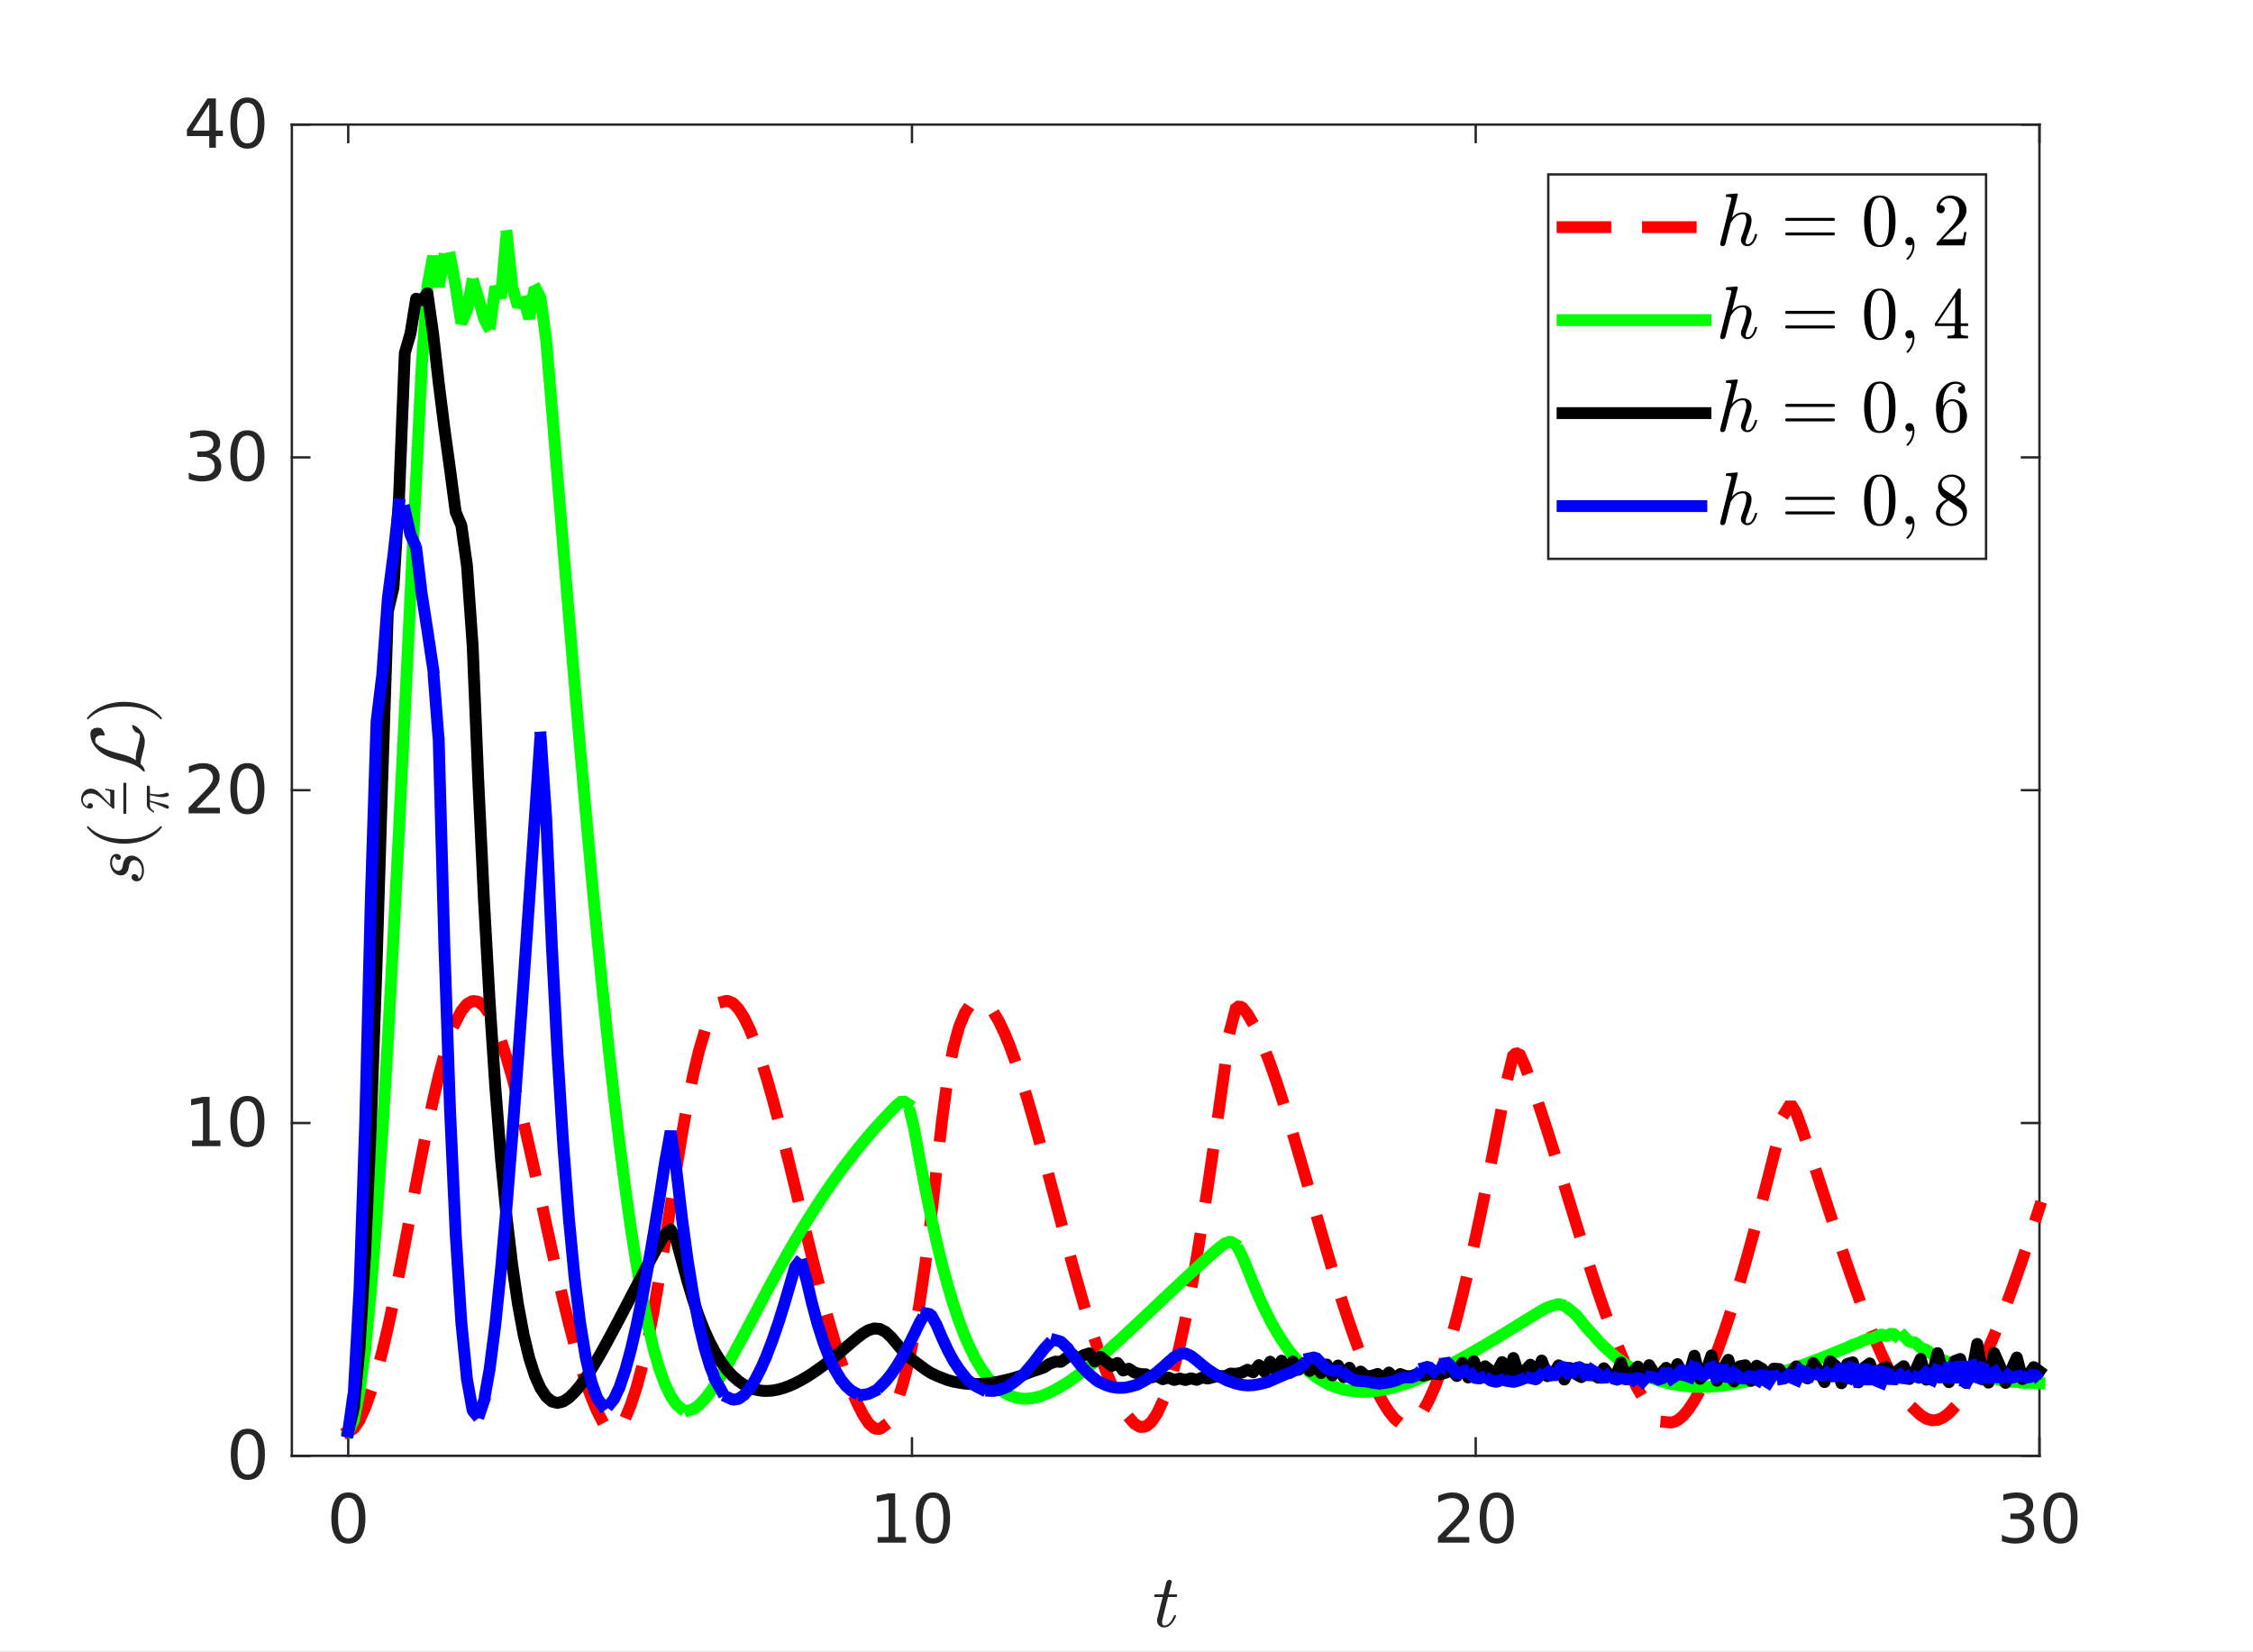 <?xml version="1.0"?>
<!DOCTYPE svg PUBLIC '-//W3C//DTD SVG 1.0//EN'
          'http://www.w3.org/TR/2001/REC-SVG-20010904/DTD/svg10.dtd'>
<svg xmlns:xlink="http://www.w3.org/1999/xlink" style="fill-opacity:1; color-rendering:auto; color-interpolation:auto; text-rendering:auto; stroke:black; stroke-linecap:square; stroke-miterlimit:10; shape-rendering:auto; stroke-opacity:1; fill:black; stroke-dasharray:none; font-weight:normal; stroke-width:1; font-family:'Dialog'; font-style:normal; stroke-linejoin:miter; font-size:12px; stroke-dashoffset:0; image-rendering:auto;" width="633" height="464" xmlns="http://www.w3.org/2000/svg"
><rect width="100%" height="100%" fill="#333333" stroke="none"/><!--Generated by the Batik Graphics2D SVG Generator--><defs id="genericDefs"
  /><g
  ><defs id="defs1"
    ><clipPath clipPathUnits="userSpaceOnUse" id="clipPath1"
      ><path d="M0 0 L633 0 L633 464 L0 464 L0 0 Z"
      /></clipPath
    ></defs
    ><g style="fill:white; stroke:white;"
    ><rect x="0" y="0" width="633" style="clip-path:url(#clipPath1); stroke:none;" height="464"
    /></g
    ><g style="fill:white; text-rendering:optimizeSpeed; color-rendering:optimizeSpeed; image-rendering:optimizeSpeed; shape-rendering:crispEdges; stroke:white; color-interpolation:sRGB;"
    ><rect x="0" width="633" height="464" y="0" style="stroke:none;"
      /><path style="stroke:none;" d="M82 409 L573 409 L573 35 L82 35 Z"
    /></g
    ><g style="fill:rgb(38,38,38); text-rendering:geometricPrecision; image-rendering:optimizeQuality; color-rendering:optimizeQuality; stroke-linejoin:round; stroke:rgb(38,38,38); color-interpolation:linearRGB; stroke-width:0.667;"
    ><line y2="409" style="fill:none;" x1="82" x2="573" y1="409"
      /><line y2="35" style="fill:none;" x1="82" x2="573" y1="35"
      /><line y2="404.09" style="fill:none;" x1="97.839" x2="97.839" y1="409"
      /><line y2="404.09" style="fill:none;" x1="256.226" x2="256.226" y1="409"
      /><line y2="404.09" style="fill:none;" x1="414.613" x2="414.613" y1="409"
      /><line y2="404.09" style="fill:none;" x1="573" x2="573" y1="409"
      /><line y2="39.91" style="fill:none;" x1="97.839" x2="97.839" y1="35"
      /><line y2="39.91" style="fill:none;" x1="256.226" x2="256.226" y1="35"
      /><line y2="39.91" style="fill:none;" x1="414.613" x2="414.613" y1="35"
      /><line y2="39.91" style="fill:none;" x1="573" x2="573" y1="35"
    /></g
    ><g transform="translate(97.839,415.4)" style="font-size:18.667px; fill:rgb(38,38,38); text-rendering:geometricPrecision; image-rendering:optimizeQuality; color-rendering:optimizeQuality; font-family:'SansSerif'; stroke:rgb(38,38,38); color-interpolation:linearRGB;"
    ><path style="stroke:none;" d="M0.047 5.375 Q-1.406 5.375 -2.133 6.805 Q-2.859 8.234 -2.859 11.094 Q-2.859 13.938 -2.133 15.359 Q-1.406 16.781 0.047 16.781 Q1.5 16.781 2.227 15.359 Q2.953 13.938 2.953 11.094 Q2.953 8.234 2.227 6.805 Q1.5 5.375 0.047 5.375 ZM0.047 3.891 Q2.375 3.891 3.602 5.734 Q4.828 7.578 4.828 11.094 Q4.828 14.578 3.602 16.422 Q2.375 18.266 0.047 18.266 Q-2.281 18.266 -3.516 16.422 Q-4.75 14.578 -4.75 11.094 Q-4.75 7.578 -3.516 5.734 Q-2.281 3.891 0.047 3.891 Z"
    /></g
    ><g transform="translate(256.226,415.4)" style="font-size:18.667px; fill:rgb(38,38,38); text-rendering:geometricPrecision; image-rendering:optimizeQuality; color-rendering:optimizeQuality; font-family:'SansSerif'; stroke:rgb(38,38,38); color-interpolation:linearRGB;"
    ><path style="stroke:none;" d="M-9.641 16.422 L-6.578 16.422 L-6.578 5.859 L-9.906 6.531 L-9.906 4.812 L-6.594 4.156 L-4.719 4.156 L-4.719 16.422 L-1.672 16.422 L-1.672 18 L-9.641 18 L-9.641 16.422 ZM5.917 5.375 Q4.463 5.375 3.737 6.805 Q3.01 8.234 3.01 11.094 Q3.01 13.938 3.737 15.359 Q4.463 16.781 5.917 16.781 Q7.37 16.781 8.096 15.359 Q8.823 13.938 8.823 11.094 Q8.823 8.234 8.096 6.805 Q7.37 5.375 5.917 5.375 ZM5.917 3.891 Q8.245 3.891 9.471 5.734 Q10.698 7.578 10.698 11.094 Q10.698 14.578 9.471 16.422 Q8.245 18.266 5.917 18.266 Q3.588 18.266 2.354 16.422 Q1.12 14.578 1.12 11.094 Q1.12 7.578 2.354 5.734 Q3.588 3.891 5.917 3.891 Z"
    /></g
    ><g transform="translate(414.613,415.4)" style="font-size:18.667px; fill:rgb(38,38,38); text-rendering:geometricPrecision; image-rendering:optimizeQuality; color-rendering:optimizeQuality; font-family:'SansSerif'; stroke:rgb(38,38,38); color-interpolation:linearRGB;"
    ><path style="stroke:none;" d="M-8.359 16.422 L-1.812 16.422 L-1.812 18 L-10.609 18 L-10.609 16.422 Q-9.547 15.312 -7.703 13.453 Q-5.859 11.594 -5.391 11.062 Q-4.484 10.047 -4.125 9.344 Q-3.766 8.641 -3.766 7.969 Q-3.766 6.859 -4.539 6.164 Q-5.312 5.469 -6.562 5.469 Q-7.438 5.469 -8.422 5.781 Q-9.406 6.094 -10.516 6.703 L-10.516 4.812 Q-9.391 4.359 -8.406 4.125 Q-7.422 3.891 -6.594 3.891 Q-4.453 3.891 -3.172 4.969 Q-1.891 6.047 -1.891 7.844 Q-1.891 8.703 -2.211 9.469 Q-2.531 10.234 -3.375 11.281 Q-3.609 11.547 -4.852 12.828 Q-6.094 14.109 -8.359 16.422 ZM5.917 5.375 Q4.463 5.375 3.737 6.805 Q3.01 8.234 3.01 11.094 Q3.01 13.938 3.737 15.359 Q4.463 16.781 5.917 16.781 Q7.37 16.781 8.096 15.359 Q8.823 13.938 8.823 11.094 Q8.823 8.234 8.096 6.805 Q7.37 5.375 5.917 5.375 ZM5.917 3.891 Q8.245 3.891 9.471 5.734 Q10.698 7.578 10.698 11.094 Q10.698 14.578 9.471 16.422 Q8.245 18.266 5.917 18.266 Q3.588 18.266 2.354 16.422 Q1.12 14.578 1.12 11.094 Q1.12 7.578 2.354 5.734 Q3.588 3.891 5.917 3.891 Z"
    /></g
    ><g transform="translate(573,415.4)" style="font-size:18.667px; fill:rgb(38,38,38); text-rendering:geometricPrecision; image-rendering:optimizeQuality; color-rendering:optimizeQuality; font-family:'SansSerif'; stroke:rgb(38,38,38); color-interpolation:linearRGB;"
    ><path style="stroke:none;" d="M-4.297 10.531 Q-2.938 10.812 -2.188 11.727 Q-1.438 12.641 -1.438 13.969 Q-1.438 16.031 -2.844 17.148 Q-4.25 18.266 -6.844 18.266 Q-7.719 18.266 -8.641 18.094 Q-9.562 17.922 -10.547 17.578 L-10.547 15.766 Q-9.766 16.234 -8.844 16.461 Q-7.922 16.688 -6.906 16.688 Q-5.141 16.688 -4.219 15.992 Q-3.297 15.297 -3.297 13.969 Q-3.297 12.75 -4.156 12.055 Q-5.016 11.359 -6.547 11.359 L-8.156 11.359 L-8.156 9.828 L-6.469 9.828 Q-5.094 9.828 -4.359 9.273 Q-3.625 8.719 -3.625 7.688 Q-3.625 6.609 -4.383 6.039 Q-5.141 5.469 -6.547 5.469 Q-7.312 5.469 -8.195 5.641 Q-9.078 5.812 -10.141 6.156 L-10.141 4.484 Q-9.062 4.188 -8.133 4.039 Q-7.203 3.891 -6.375 3.891 Q-4.25 3.891 -3 4.867 Q-1.75 5.844 -1.75 7.484 Q-1.75 8.641 -2.414 9.43 Q-3.078 10.219 -4.297 10.531 ZM5.917 5.375 Q4.463 5.375 3.737 6.805 Q3.01 8.234 3.01 11.094 Q3.01 13.938 3.737 15.359 Q4.463 16.781 5.917 16.781 Q7.37 16.781 8.096 15.359 Q8.823 13.938 8.823 11.094 Q8.823 8.234 8.096 6.805 Q7.37 5.375 5.917 5.375 ZM5.917 3.891 Q8.245 3.891 9.471 5.734 Q10.698 7.578 10.698 11.094 Q10.698 14.578 9.471 16.422 Q8.245 18.266 5.917 18.266 Q3.588 18.266 2.354 16.422 Q1.12 14.578 1.12 11.094 Q1.12 7.578 2.354 5.734 Q3.588 3.891 5.917 3.891 Z"
    /></g
    ><g transform="translate(327.5,439.733)" style="font-size:20.533px; fill:rgb(38,38,38); text-rendering:geometricPrecision; image-rendering:optimizeQuality; color-rendering:optimizeQuality; font-family:'mwa_cmmi10'; stroke:rgb(38,38,38); color-interpolation:linearRGB;"
    ><path style="stroke:none;" d="M-2.41 15.545 Q-2.41 15.232 -2.348 14.967 L-0.832 8.935 L-3.035 8.935 Q-3.239 8.935 -3.239 8.654 Q-3.16 8.201 -2.973 8.201 L-0.645 8.201 L0.199 4.763 Q0.277 4.498 0.527 4.303 Q0.777 4.107 1.074 4.107 Q1.355 4.107 1.535 4.263 Q1.714 4.42 1.714 4.685 Q1.714 4.748 1.707 4.787 Q1.699 4.826 1.683 4.857 L0.84 8.201 L3.011 8.201 Q3.23 8.201 3.23 8.467 Q3.215 8.529 3.183 8.646 Q3.152 8.764 3.097 8.85 Q3.043 8.935 2.949 8.935 L0.668 8.935 L-0.848 14.998 Q-1.004 15.592 -1.004 16.029 Q-1.004 16.935 -0.379 16.935 Q0.543 16.935 1.254 16.068 Q1.964 15.201 2.34 14.154 Q2.418 14.045 2.511 14.045 L2.761 14.045 Q2.84 14.045 2.894 14.1 Q2.949 14.154 2.949 14.217 Q2.949 14.264 2.933 14.279 Q2.465 15.56 1.582 16.521 Q0.699 17.482 -0.442 17.482 Q-1.27 17.482 -1.84 16.943 Q-2.41 16.404 -2.41 15.545 Z"
    /></g
    ><g style="fill:rgb(38,38,38); text-rendering:geometricPrecision; image-rendering:optimizeQuality; color-rendering:optimizeQuality; stroke-linejoin:round; stroke:rgb(38,38,38); color-interpolation:linearRGB; stroke-width:0.667;"
    ><line y2="35" style="fill:none;" x1="82" x2="82" y1="409"
      /><line y2="35" style="fill:none;" x1="573" x2="573" y1="409"
      /><line y2="409" style="fill:none;" x1="82" x2="86.91" y1="409"
      /><line y2="315.5" style="fill:none;" x1="82" x2="86.91" y1="315.5"
      /><line y2="222" style="fill:none;" x1="82" x2="86.91" y1="222"
      /><line y2="128.5" style="fill:none;" x1="82" x2="86.91" y1="128.5"
      /><line y2="35" style="fill:none;" x1="82" x2="86.91" y1="35"
      /><line y2="409" style="fill:none;" x1="573" x2="568.09" y1="409"
      /><line y2="315.5" style="fill:none;" x1="573" x2="568.09" y1="315.5"
      /><line y2="222" style="fill:none;" x1="573" x2="568.09" y1="222"
      /><line y2="128.5" style="fill:none;" x1="573" x2="568.09" y1="128.5"
      /><line y2="35" style="fill:none;" x1="573" x2="568.09" y1="35"
    /></g
    ><g transform="translate(75.6,409)" style="font-size:18.667px; fill:rgb(38,38,38); text-rendering:geometricPrecision; image-rendering:optimizeQuality; color-rendering:optimizeQuality; font-family:'SansSerif'; stroke:rgb(38,38,38); color-interpolation:linearRGB;"
    ><path style="stroke:none;" d="M-5.953 -6.125 Q-7.406 -6.125 -8.133 -4.695 Q-8.859 -3.266 -8.859 -0.406 Q-8.859 2.438 -8.133 3.859 Q-7.406 5.281 -5.953 5.281 Q-4.5 5.281 -3.773 3.859 Q-3.047 2.438 -3.047 -0.406 Q-3.047 -3.266 -3.773 -4.695 Q-4.5 -6.125 -5.953 -6.125 ZM-5.953 -7.609 Q-3.625 -7.609 -2.398 -5.766 Q-1.172 -3.922 -1.172 -0.406 Q-1.172 3.078 -2.398 4.922 Q-3.625 6.766 -5.953 6.766 Q-8.281 6.766 -9.516 4.922 Q-10.75 3.078 -10.75 -0.406 Q-10.75 -3.922 -9.516 -5.766 Q-8.281 -7.609 -5.953 -7.609 Z"
    /></g
    ><g transform="translate(75.6,315.5)" style="font-size:18.667px; fill:rgb(38,38,38); text-rendering:geometricPrecision; image-rendering:optimizeQuality; color-rendering:optimizeQuality; font-family:'SansSerif'; stroke:rgb(38,38,38); color-interpolation:linearRGB;"
    ><path style="stroke:none;" d="M-21.641 4.922 L-18.578 4.922 L-18.578 -5.641 L-21.906 -4.969 L-21.906 -6.688 L-18.594 -7.344 L-16.719 -7.344 L-16.719 4.922 L-13.672 4.922 L-13.672 6.5 L-21.641 6.5 L-21.641 4.922 ZM-6.083 -6.125 Q-7.537 -6.125 -8.263 -4.695 Q-8.99 -3.266 -8.99 -0.406 Q-8.99 2.438 -8.263 3.859 Q-7.537 5.281 -6.083 5.281 Q-4.63 5.281 -3.904 3.859 Q-3.177 2.438 -3.177 -0.406 Q-3.177 -3.266 -3.904 -4.695 Q-4.63 -6.125 -6.083 -6.125 ZM-6.083 -7.609 Q-3.755 -7.609 -2.529 -5.766 Q-1.302 -3.922 -1.302 -0.406 Q-1.302 3.078 -2.529 4.922 Q-3.755 6.766 -6.083 6.766 Q-8.412 6.766 -9.646 4.922 Q-10.88 3.078 -10.88 -0.406 Q-10.88 -3.922 -9.646 -5.766 Q-8.412 -7.609 -6.083 -7.609 Z"
    /></g
    ><g transform="translate(75.6,222)" style="font-size:18.667px; fill:rgb(38,38,38); text-rendering:geometricPrecision; image-rendering:optimizeQuality; color-rendering:optimizeQuality; font-family:'SansSerif'; stroke:rgb(38,38,38); color-interpolation:linearRGB;"
    ><path style="stroke:none;" d="M-20.359 4.922 L-13.812 4.922 L-13.812 6.5 L-22.609 6.5 L-22.609 4.922 Q-21.547 3.812 -19.703 1.953 Q-17.859 0.094 -17.391 -0.438 Q-16.484 -1.453 -16.125 -2.156 Q-15.766 -2.859 -15.766 -3.531 Q-15.766 -4.641 -16.539 -5.336 Q-17.312 -6.031 -18.562 -6.031 Q-19.438 -6.031 -20.422 -5.719 Q-21.406 -5.406 -22.516 -4.797 L-22.516 -6.688 Q-21.391 -7.141 -20.406 -7.375 Q-19.422 -7.609 -18.594 -7.609 Q-16.453 -7.609 -15.172 -6.531 Q-13.891 -5.453 -13.891 -3.656 Q-13.891 -2.797 -14.211 -2.031 Q-14.531 -1.266 -15.375 -0.219 Q-15.609 0.047 -16.852 1.328 Q-18.094 2.609 -20.359 4.922 ZM-6.083 -6.125 Q-7.537 -6.125 -8.263 -4.695 Q-8.99 -3.266 -8.99 -0.406 Q-8.99 2.438 -8.263 3.859 Q-7.537 5.281 -6.083 5.281 Q-4.63 5.281 -3.904 3.859 Q-3.177 2.438 -3.177 -0.406 Q-3.177 -3.266 -3.904 -4.695 Q-4.63 -6.125 -6.083 -6.125 ZM-6.083 -7.609 Q-3.755 -7.609 -2.529 -5.766 Q-1.302 -3.922 -1.302 -0.406 Q-1.302 3.078 -2.529 4.922 Q-3.755 6.766 -6.083 6.766 Q-8.412 6.766 -9.646 4.922 Q-10.88 3.078 -10.88 -0.406 Q-10.88 -3.922 -9.646 -5.766 Q-8.412 -7.609 -6.083 -7.609 Z"
    /></g
    ><g transform="translate(75.6,128.5)" style="font-size:18.667px; fill:rgb(38,38,38); text-rendering:geometricPrecision; image-rendering:optimizeQuality; color-rendering:optimizeQuality; font-family:'SansSerif'; stroke:rgb(38,38,38); color-interpolation:linearRGB;"
    ><path style="stroke:none;" d="M-16.297 -0.969 Q-14.938 -0.688 -14.188 0.227 Q-13.438 1.141 -13.438 2.469 Q-13.438 4.531 -14.844 5.648 Q-16.25 6.766 -18.844 6.766 Q-19.719 6.766 -20.641 6.594 Q-21.562 6.422 -22.547 6.078 L-22.547 4.266 Q-21.766 4.734 -20.844 4.961 Q-19.922 5.188 -18.906 5.188 Q-17.141 5.188 -16.219 4.492 Q-15.297 3.797 -15.297 2.469 Q-15.297 1.25 -16.156 0.555 Q-17.016 -0.141 -18.547 -0.141 L-20.156 -0.141 L-20.156 -1.672 L-18.469 -1.672 Q-17.094 -1.672 -16.359 -2.227 Q-15.625 -2.781 -15.625 -3.812 Q-15.625 -4.891 -16.383 -5.461 Q-17.141 -6.031 -18.547 -6.031 Q-19.312 -6.031 -20.195 -5.859 Q-21.078 -5.688 -22.141 -5.344 L-22.141 -7.016 Q-21.062 -7.312 -20.133 -7.461 Q-19.203 -7.609 -18.375 -7.609 Q-16.25 -7.609 -15 -6.633 Q-13.75 -5.656 -13.75 -4.016 Q-13.75 -2.859 -14.414 -2.07 Q-15.078 -1.281 -16.297 -0.969 ZM-6.083 -6.125 Q-7.537 -6.125 -8.263 -4.695 Q-8.99 -3.266 -8.99 -0.406 Q-8.99 2.438 -8.263 3.859 Q-7.537 5.281 -6.083 5.281 Q-4.63 5.281 -3.904 3.859 Q-3.177 2.438 -3.177 -0.406 Q-3.177 -3.266 -3.904 -4.695 Q-4.63 -6.125 -6.083 -6.125 ZM-6.083 -7.609 Q-3.755 -7.609 -2.529 -5.766 Q-1.302 -3.922 -1.302 -0.406 Q-1.302 3.078 -2.529 4.922 Q-3.755 6.766 -6.083 6.766 Q-8.412 6.766 -9.646 4.922 Q-10.88 3.078 -10.88 -0.406 Q-10.88 -3.922 -9.646 -5.766 Q-8.412 -7.609 -6.083 -7.609 Z"
    /></g
    ><g transform="translate(75.6,35)" style="font-size:18.667px; fill:rgb(38,38,38); text-rendering:geometricPrecision; image-rendering:optimizeQuality; color-rendering:optimizeQuality; font-family:'SansSerif'; stroke:rgb(38,38,38); color-interpolation:linearRGB;"
    ><path style="stroke:none;" d="M-16.812 -5.719 L-21.547 1.672 L-16.812 1.672 L-16.812 -5.719 ZM-17.312 -7.344 L-14.953 -7.344 L-14.953 1.672 L-12.984 1.672 L-12.984 3.234 L-14.953 3.234 L-14.953 6.5 L-16.812 6.5 L-16.812 3.234 L-23.078 3.234 L-23.078 1.422 L-17.312 -7.344 ZM-6.083 -6.125 Q-7.537 -6.125 -8.263 -4.695 Q-8.99 -3.266 -8.99 -0.406 Q-8.99 2.438 -8.263 3.859 Q-7.537 5.281 -6.083 5.281 Q-4.63 5.281 -3.904 3.859 Q-3.177 2.438 -3.177 -0.406 Q-3.177 -3.266 -3.904 -4.695 Q-4.63 -6.125 -6.083 -6.125 ZM-6.083 -7.609 Q-3.755 -7.609 -2.529 -5.766 Q-1.302 -3.922 -1.302 -0.406 Q-1.302 3.078 -2.529 4.922 Q-3.755 6.766 -6.083 6.766 Q-8.412 6.766 -9.646 4.922 Q-10.88 3.078 -10.88 -0.406 Q-10.88 -3.922 -9.646 -5.766 Q-8.412 -7.609 -6.083 -7.609 Z"
    /></g
    ><g transform="translate(47.6,222) rotate(-90)" style="font-size:20.533px; fill:rgb(38,38,38); text-rendering:geometricPrecision; image-rendering:optimizeQuality; color-rendering:optimizeQuality; font-family:'mwa_cmmi10'; stroke:rgb(38,38,38); color-interpolation:linearRGB;"
    ><path style="stroke:none;" d="M-24.869 -8.673 Q-24.307 -7.705 -22.604 -7.705 Q-21.869 -7.705 -21.205 -7.962 Q-20.541 -8.22 -20.104 -8.72 Q-19.666 -9.22 -19.666 -9.939 Q-19.666 -10.486 -20.057 -10.83 Q-20.447 -11.173 -21.01 -11.298 L-22.15 -11.517 Q-22.916 -11.72 -23.424 -12.251 Q-23.932 -12.783 -23.932 -13.548 Q-23.932 -14.47 -23.424 -15.189 Q-22.916 -15.908 -22.088 -16.291 Q-21.26 -16.673 -20.354 -16.673 Q-19.4 -16.673 -18.65 -16.22 Q-17.9 -15.767 -17.9 -14.861 Q-17.9 -14.392 -18.174 -14.017 Q-18.447 -13.642 -18.932 -13.642 Q-19.197 -13.642 -19.4 -13.822 Q-19.604 -14.001 -19.604 -14.283 Q-19.604 -14.533 -19.463 -14.759 Q-19.322 -14.986 -19.096 -15.126 Q-18.869 -15.267 -18.619 -15.267 Q-18.807 -15.72 -19.314 -15.923 Q-19.822 -16.126 -20.4 -16.126 Q-20.932 -16.126 -21.463 -15.915 Q-21.994 -15.705 -22.322 -15.283 Q-22.65 -14.861 -22.65 -14.298 Q-22.65 -13.923 -22.385 -13.634 Q-22.119 -13.345 -21.729 -13.22 L-20.51 -12.986 Q-19.916 -12.861 -19.432 -12.548 Q-18.947 -12.236 -18.666 -11.759 Q-18.385 -11.283 -18.385 -10.658 Q-18.385 -9.876 -18.822 -9.119 Q-19.26 -8.361 -19.885 -7.908 Q-21.01 -7.158 -22.619 -7.158 Q-23.744 -7.158 -24.674 -7.673 Q-25.604 -8.189 -25.604 -9.205 Q-25.604 -9.767 -25.275 -10.197 Q-24.947 -10.626 -24.369 -10.626 Q-24.025 -10.626 -23.799 -10.415 Q-23.572 -10.205 -23.572 -9.876 Q-23.572 -9.392 -23.932 -9.033 Q-24.291 -8.673 -24.775 -8.673 L-24.869 -8.673 Z"
      /><path style="stroke:none;" d="M-10.557 -2.189 Q-11.729 -3.111 -12.572 -4.306 Q-13.416 -5.502 -13.955 -6.853 Q-14.494 -8.205 -14.76 -9.681 Q-15.025 -11.158 -15.025 -12.642 Q-15.025 -14.142 -14.76 -15.619 Q-14.494 -17.095 -13.947 -18.462 Q-13.4 -19.83 -12.549 -21.017 Q-11.697 -22.205 -10.557 -23.095 Q-10.557 -23.142 -10.463 -23.142 L-10.26 -23.142 Q-10.197 -23.142 -10.15 -23.087 Q-10.104 -23.033 -10.104 -22.955 Q-10.104 -22.861 -10.135 -22.83 Q-11.166 -21.814 -11.846 -20.666 Q-12.525 -19.517 -12.94 -18.22 Q-13.354 -16.923 -13.541 -15.533 Q-13.729 -14.142 -13.729 -12.642 Q-13.729 -5.97 -10.166 -2.502 Q-10.104 -2.439 -10.104 -2.33 Q-10.104 -2.283 -10.158 -2.212 Q-10.213 -2.142 -10.26 -2.142 L-10.463 -2.142 Q-10.557 -2.142 -10.557 -2.189 Z"
      /><path style="stroke:none;" d="M-5.159 -15.477 L-5.159 -15.852 Q-5.159 -15.883 -5.143 -15.93 L-2.956 -18.336 Q-2.471 -18.867 -2.167 -19.227 Q-1.862 -19.586 -1.557 -20.063 Q-1.253 -20.539 -1.081 -21.024 Q-0.909 -21.508 -0.909 -22.055 Q-0.909 -22.633 -1.12 -23.156 Q-1.331 -23.68 -1.753 -23.992 Q-2.175 -24.305 -2.768 -24.305 Q-3.378 -24.305 -3.862 -23.938 Q-4.346 -23.57 -4.55 -22.992 Q-4.487 -23.008 -4.393 -23.008 Q-4.081 -23.008 -3.854 -22.797 Q-3.628 -22.586 -3.628 -22.258 Q-3.628 -21.93 -3.854 -21.711 Q-4.081 -21.492 -4.393 -21.492 Q-4.721 -21.492 -4.94 -21.719 Q-5.159 -21.945 -5.159 -22.258 Q-5.159 -22.774 -4.964 -23.235 Q-4.768 -23.695 -4.393 -24.055 Q-4.018 -24.414 -3.55 -24.61 Q-3.081 -24.805 -2.565 -24.805 Q-1.753 -24.805 -1.065 -24.461 Q-0.378 -24.117 0.029 -23.5 Q0.435 -22.883 0.435 -22.055 Q0.435 -21.445 0.161 -20.899 Q-0.112 -20.352 -0.526 -19.906 Q-0.94 -19.461 -1.589 -18.891 Q-2.237 -18.32 -2.44 -18.133 L-4.034 -16.617 L-2.69 -16.617 Q-1.69 -16.617 -1.026 -16.633 Q-0.362 -16.649 -0.315 -16.68 Q-0.159 -16.852 0.013 -17.977 L0.435 -17.977 L0.029 -15.477 L-5.159 -15.477 Z"
      /><rect x="-6.623" width="8.709" height="0.821" y="-12.936" style="stroke:none;"
      /><path style="stroke:none;" d="M-5.201 -0.546 Q-5.201 -0.624 -5.154 -0.78 Q-4.764 -1.593 -4.428 -2.374 Q-4.092 -3.155 -3.818 -3.897 Q-3.545 -4.639 -3.326 -5.483 L-4.217 -5.483 Q-4.732 -5.483 -5.178 -5.163 Q-5.623 -4.843 -5.904 -4.343 Q-5.936 -4.296 -5.998 -4.296 L-6.154 -4.296 Q-6.295 -4.296 -6.295 -4.421 Q-6.295 -4.452 -6.264 -4.514 Q-5.795 -5.296 -5.279 -5.819 Q-4.764 -6.343 -4.107 -6.343 L0.986 -6.343 Q1.127 -6.343 1.228 -6.249 Q1.33 -6.155 1.33 -5.999 Q1.33 -5.78 1.182 -5.632 Q1.033 -5.483 0.83 -5.483 L-0.951 -5.483 Q-1.186 -4.374 -1.201 -3.327 Q-1.201 -1.983 -0.733 -0.905 Q-0.686 -0.811 -0.686 -0.733 Q-0.686 -0.577 -0.779 -0.444 Q-0.873 -0.311 -1.014 -0.233 Q-1.154 -0.155 -1.311 -0.155 Q-1.67 -0.155 -1.811 -0.757 Q-1.951 -1.358 -1.951 -1.921 Q-1.951 -2.718 -1.811 -3.46 Q-1.67 -4.202 -1.373 -5.483 L-2.904 -5.483 Q-3.998 -0.999 -4.232 -0.53 Q-4.436 -0.155 -4.779 -0.155 Q-4.951 -0.155 -5.076 -0.265 Q-5.201 -0.374 -5.201 -0.546 Z"
      /><path style="stroke:none;" d="M5.331 -6.923 Q5.19 -6.923 5.19 -7.08 Q5.19 -7.158 5.269 -7.267 Q5.425 -7.517 5.729 -7.822 Q6.034 -8.126 6.175 -8.298 Q6.706 -9.064 7.019 -9.658 Q7.55 -10.767 7.94 -12.205 Q8.503 -14.486 8.972 -15.915 Q9.44 -17.345 10.206 -18.611 Q10.8 -19.595 11.667 -20.408 Q12.534 -21.22 13.597 -21.712 Q14.659 -22.205 15.768 -22.205 L15.893 -22.205 Q16.44 -22.205 16.808 -21.931 Q17.175 -21.658 17.362 -21.197 Q17.55 -20.736 17.55 -20.22 Q17.55 -19.423 17.3 -19.111 Q16.565 -18.33 15.565 -18.189 L15.456 -18.189 Q15.331 -18.189 15.331 -18.33 Q15.331 -18.361 15.378 -18.658 Q15.425 -18.955 15.425 -19.158 Q15.425 -19.83 15.089 -20.33 Q14.753 -20.83 14.081 -20.83 Q13.3 -20.83 13.3 -20.705 Q12.737 -20.298 12.206 -19.369 Q11.675 -18.439 11.284 -17.361 Q10.893 -16.283 10.581 -15.189 Q10.268 -14.095 10.034 -13.142 Q9.784 -12.111 9.378 -11.158 Q8.972 -10.205 8.409 -9.376 Q8.659 -9.455 9.018 -9.455 L9.159 -9.455 Q9.878 -9.455 10.604 -9.306 Q11.331 -9.158 12.347 -8.869 Q13.362 -8.58 14.042 -8.439 Q14.722 -8.298 15.472 -8.298 Q15.69 -8.298 15.839 -8.501 Q15.987 -8.705 16.12 -9.072 Q16.253 -9.439 16.347 -9.548 Q16.675 -9.908 17.136 -10.165 Q17.597 -10.423 18.05 -10.486 L18.175 -10.486 Q18.237 -10.486 18.276 -10.439 Q18.315 -10.392 18.315 -10.33 Q18.315 -10.33 18.3 -10.267 Q18.097 -9.455 17.339 -8.658 Q16.581 -7.861 15.612 -7.392 Q14.643 -6.923 13.831 -6.923 L13.706 -6.923 Q12.972 -6.923 12.276 -7.064 Q11.581 -7.205 10.565 -7.486 Q9.55 -7.767 8.831 -7.923 Q8.112 -8.08 7.378 -8.095 Q6.44 -7.064 5.456 -6.923 L5.331 -6.923 Z"
      /><path style="stroke:none;" d="M20.072 -2.142 Q19.884 -2.142 19.884 -2.33 Q19.884 -2.423 19.931 -2.455 Q23.525 -5.97 23.525 -12.642 Q23.525 -19.314 19.978 -22.783 Q19.884 -22.83 19.884 -22.955 Q19.884 -23.033 19.947 -23.087 Q20.009 -23.142 20.072 -23.142 L20.275 -23.142 Q20.337 -23.142 20.368 -23.095 Q21.884 -21.908 22.884 -20.205 Q23.884 -18.501 24.353 -16.58 Q24.822 -14.658 24.822 -12.642 Q24.822 -11.158 24.572 -9.712 Q24.322 -8.267 23.775 -6.869 Q23.228 -5.47 22.384 -4.29 Q21.54 -3.111 20.368 -2.189 Q20.337 -2.142 20.275 -2.142 L20.072 -2.142 Z"
    /></g
    ><g style="stroke-linecap:butt; fill:red; text-rendering:geometricPrecision; image-rendering:optimizeQuality; color-rendering:optimizeQuality; stroke-linejoin:bevel; stroke-dasharray:12,12; stroke:red; color-interpolation:linearRGB; stroke-width:3.333; stroke-miterlimit:1;"
    ><path d="M97.839 402.166 L99.428 401.339 L101.017 398.978 L102.606 395.399 L104.195 390.966 L105.785 385.805 L107.374 379.821 L108.963 373.064 L110.552 365.661 L112.141 357.759 L113.73 349.517 L115.32 341.1 L116.909 332.68 L118.498 324.427 L120.087 316.51 L121.676 309.088 L123.265 302.313 L124.855 296.317 L126.444 291.216 L128.033 287.1 L129.622 284.037 L131.211 282.065 L132.8 281.199 L134.39 281.425 L135.979 282.712 L137.568 285.004 L139.157 288.233 L140.746 292.316 L142.335 297.164 L143.925 302.678 L145.514 308.756 L147.103 315.295 L148.692 322.189 L150.281 329.334 L151.87 336.625 L153.46 343.96 L155.049 351.238 L156.638 358.36 L158.227 365.227 L159.816 371.743 L161.405 377.817 L162.995 383.358 L164.584 388.294 L166.173 392.646 L167.762 396.449 L169.351 399.495 L170.94 401.443 L172.53 401.985 L174.119 400.956 L175.708 398.389 L177.297 394.517 L178.886 389.621 L180.476 383.668 L182.065 376.495 L183.654 368.17 L185.243 358.882 L186.832 348.916 L188.421 338.633 L190.011 328.438 L191.6 318.72 L193.189 309.808 L194.778 301.949 L196.367 295.297 L197.956 289.932 L199.546 285.872 L201.135 283.092 L202.724 281.536 L204.313 281.131 L205.902 281.791 L207.491 283.427 L209.081 285.943 L210.67 289.248 L212.259 293.249 L213.848 297.856 L215.437 302.982 L217.026 308.542 L218.615 314.457 L220.205 320.647 L221.794 327.035 L223.383 333.549 L224.972 340.118 L226.561 346.67 L228.15 353.139 L229.74 359.457 L231.329 365.557 L232.918 371.375 L234.507 376.845 L236.096 381.905 L237.685 386.495 L239.275 390.595 L240.864 394.256 L242.453 397.417 L244.042 399.855 L245.631 401.292 L247.22 401.49 L248.81 400.309 L250.399 397.755 L251.988 393.976 L253.577 389.135 L255.166 383.068 L256.755 375.482 L258.345 366.242 L259.934 355.285 L261.523 342.659 L263.112 328.706 L264.701 314.562 L266.291 302.632 L267.88 294.252 L269.469 288.495 L271.058 284.605 L272.647 282.235 L274.236 281.165 L275.826 281.221 L277.415 282.263 L279.004 284.168 L280.593 286.827 L282.182 290.146 L283.771 294.038 L285.361 298.421 L286.95 303.223 L288.539 308.375 L290.128 313.811 L291.717 319.471 L293.306 325.295 L294.896 331.228 L296.485 337.217 L298.074 343.209 L299.663 349.153 L301.252 354.999 L302.841 360.698 L304.431 366.201 L306.02 371.46 L307.609 376.427 L309.198 381.053 L310.787 385.295 L312.376 389.12 L313.966 392.556 L315.555 395.605 L317.144 398.146 L318.733 399.983 L320.322 400.913 L321.911 400.775 L323.501 399.492 L325.09 397.094 L326.679 393.708 L328.268 389.468 L329.857 384.307 L331.446 378.073 L333.036 370.772 L334.625 362.486 L336.214 353.346 L337.803 343.501 L339.392 333.091 L340.981 322.243 L342.571 311.063 L344.16 299.701 L345.749 288.915 L347.338 282.768 L348.927 282.893 L350.516 284.907 L352.106 287.643 L353.695 290.936 L355.284 294.707 L356.873 298.886 L358.462 303.411 L360.051 308.227 L361.641 313.279 L363.23 318.518 L364.819 323.898 L366.408 329.375 L367.997 334.905 L369.587 340.448 L371.176 345.964 L372.765 351.412 L374.354 356.756 L375.943 361.956 L377.532 366.975 L379.122 371.775 L380.711 376.318 L382.3 380.568 L383.889 384.488 L385.478 388.048 L387.067 391.256 L388.656 394.129 L390.246 396.611 L391.835 398.572 L393.424 399.862 L395.013 400.346 L396.602 399.938 L398.192 398.619 L399.781 396.451 L401.37 393.559 L402.959 390.068 L404.548 385.997 L406.137 381.296 L407.726 375.991 L409.316 370.142 L410.905 363.817 L412.494 357.076 L414.083 349.98 L415.672 342.58 L417.262 334.92 L418.851 327.042 L420.44 318.982 L422.029 310.784 L423.618 302.646 L425.207 296.186 L426.796 295.816 L428.386 299.309 L429.975 303.558 L431.564 308.087 L433.153 312.821 L434.742 317.715 L436.332 322.733 L437.921 327.837 L439.51 332.993 L441.099 338.166 L442.688 343.325 L444.277 348.437 L445.866 353.47 L447.456 358.395 L449.045 363.18 L450.634 367.794 L452.223 372.208 L453.812 376.39 L455.402 380.311 L456.991 383.941 L458.58 387.255 L460.169 390.249 L461.758 392.939 L463.347 395.302 L464.937 397.258 L466.526 398.7 L468.115 399.523 L469.704 399.655 L471.293 399.064 L472.882 397.776 L474.472 395.864 L476.061 393.434 L477.65 390.587 L479.239 387.358 L480.828 383.731 L482.417 379.711 L484.007 375.329 L485.596 370.622 L487.185 365.624 L488.774 360.366 L490.363 354.878 L491.952 349.186 L493.542 343.314 L495.131 337.283 L496.72 331.112 L498.309 324.827 L499.898 318.498 L501.487 312.659 L503.077 310.068 L504.666 312.657 L506.255 317.042 L507.844 321.735 L509.433 326.526 L511.022 331.367 L512.612 336.23 L514.201 341.086 L515.79 345.908 L517.379 350.672 L518.968 355.35 L520.557 359.917 L522.147 364.347 L523.736 368.616 L525.325 372.697 L526.914 376.567 L528.503 380.199 L530.092 383.57 L531.682 386.657 L533.271 389.454 L534.86 391.97 L536.449 394.199 L538.038 396.092 L539.627 397.575 L541.217 398.573 L542.806 399.027 L544.395 398.907 L545.984 398.22 L547.573 397.008 L549.163 395.339 L550.752 393.294 L552.341 390.942 L553.93 388.319 L555.519 385.419 L557.108 382.242 L558.697 378.801 L560.287 375.119 L561.876 371.216 L563.465 367.114 L565.054 362.829 L566.643 358.38 L568.232 353.781 L569.822 349.047 L571.411 344.192 L573 339.228" style="fill:none; fill-rule:evenodd;"
      /><path d="M97.839 402.166 L99.428 398.963 L101.017 390.767 L102.606 378.86 L104.195 362.73 L105.785 342.638 L107.374 319.011 L108.963 292.356 L110.552 263.237 L112.141 232.259 L113.73 200.074 L115.32 167.353 L116.909 134.678 L118.498 102.633 L120.087 80.559 L121.676 71.992 L123.265 80.559 L124.855 71.992 L126.444 71.992 L128.033 80.559 L129.622 90.831 L131.211 87.04 L132.8 78.473 L134.39 83.705 L135.979 89.493 L137.568 92.536 L139.157 80.559 L140.746 83.705 L142.335 65.511 L143.925 80.559 L145.514 86.055 L147.103 83.705 L148.692 89.493 L150.281 80.559 L151.87 83.705 L153.46 95.608 L155.049 114.571 L156.638 134.056 L158.227 153.458 L159.816 172.696 L161.405 191.653 L162.995 210.221 L164.584 228.299 L166.173 245.797 L167.762 262.625 L169.351 278.705 L170.94 293.959 L172.53 308.316 L174.119 321.712 L175.708 334.085 L177.297 345.383 L178.886 355.559 L180.476 364.576 L182.065 372.412 L183.654 379.059 L185.243 384.529 L186.832 388.863 L188.421 392.173 L190.011 394.525 L191.6 395.902 L193.189 396.325 L194.778 395.891 L196.367 394.758 L197.956 393.099 L199.546 391.065 L201.135 388.762 L202.724 386.247 L204.313 383.553 L205.902 380.724 L207.491 377.803 L209.081 374.822 L210.67 371.809 L212.259 368.787 L213.848 365.775 L215.437 362.787 L217.026 359.835 L218.615 356.928 L220.205 354.073 L221.794 351.276 L223.383 348.541 L224.972 345.871 L226.561 343.268 L228.15 340.733 L229.74 338.266 L231.329 335.868 L232.918 333.537 L234.507 331.275 L236.096 329.081 L237.685 326.947 L239.275 324.879 L240.864 322.88 L242.453 320.938 L244.042 319.046 L245.631 317.219 L247.22 315.46 L248.81 313.748 L250.399 312.073 L251.988 310.469 L253.577 309.195 L255.166 310.207 L256.755 316.679 L258.345 325.326 L259.934 333.739 L261.523 341.556 L263.112 348.738 L264.701 355.281 L266.291 361.196 L267.88 366.496 L269.469 371.203 L271.058 375.343 L272.647 378.947 L274.236 382.047 L275.826 384.68 L277.415 386.88 L279.004 388.685 L280.593 390.136 L282.182 391.264 L283.771 392.089 L285.361 392.632 L286.95 392.913 L288.539 392.955 L290.128 392.781 L291.717 392.418 L293.306 391.889 L294.896 391.217 L296.485 390.423 L298.074 389.525 L299.663 388.536 L301.252 387.467 L302.841 386.327 L304.431 385.123 L306.02 383.864 L307.609 382.556 L309.198 381.207 L310.787 379.824 L312.376 378.411 L313.966 376.974 L315.555 375.517 L317.144 374.044 L318.733 372.559 L320.322 371.065 L321.911 369.565 L323.501 368.063 L325.09 366.559 L326.679 365.058 L328.268 363.559 L329.857 362.067 L331.446 360.58 L333.036 359.102 L334.625 357.634 L336.214 356.176 L337.803 354.73 L339.392 353.297 L340.981 351.885 L342.571 350.52 L344.16 349.328 L345.749 348.767 L347.338 349.778 L348.927 352.706 L350.516 356.585 L352.106 360.559 L353.695 364.315 L355.284 367.777 L356.873 370.934 L358.462 373.793 L360.051 376.364 L361.641 378.665 L363.23 380.717 L364.819 382.536 L366.408 384.135 L367.997 385.53 L369.587 386.736 L371.176 387.767 L372.765 388.635 L374.354 389.351 L375.943 389.928 L377.532 390.373 L379.122 390.692 L380.711 390.897 L382.3 390.992 L383.889 390.986 L385.478 390.888 L387.067 390.703 L388.656 390.44 L390.246 390.106 L391.835 389.705 L393.424 389.246 L395.013 388.732 L396.602 388.169 L398.192 387.561 L399.781 386.912 L401.37 386.224 L402.959 385.5 L404.548 384.744 L406.137 383.958 L407.726 383.146 L409.316 382.308 L410.905 381.45 L412.494 380.571 L414.083 379.675 L415.672 378.761 L417.262 377.834 L418.851 376.894 L420.44 375.943 L422.029 374.982 L423.618 374.011 L425.207 373.037 L426.796 372.05 L428.386 371.063 L429.975 370.086 L431.564 369.115 L433.153 368.142 L434.742 367.33 L436.332 366.769 L437.921 366.362 L439.51 366.802 L441.099 368.004 L442.688 369.274 L444.277 371.182 L445.866 373.155 L447.456 374.823 L449.045 376.667 L450.634 378.282 L452.223 379.707 L453.812 381.149 L455.402 382.333 L456.991 383.467 L458.58 384.491 L460.169 385.353 L461.758 386.188 L463.347 386.856 L464.937 387.485 L466.526 388 L468.115 388.44 L469.704 388.816 L471.293 389.095 L472.882 389.337 L474.472 389.478 L476.061 389.594 L477.65 389.616 L479.239 389.618 L480.828 389.535 L482.417 389.435 L484.007 389.259 L485.596 389.07 L487.185 388.812 L488.774 388.545 L490.363 388.215 L491.952 387.879 L493.542 387.489 L495.131 387.091 L496.72 386.649 L498.309 386.192 L499.898 385.708 L501.487 385.197 L503.077 384.678 L504.666 384.12 L506.255 383.568 L507.844 382.975 L509.433 382.382 L511.022 381.775 L512.612 381.134 L514.201 380.517 L515.79 379.854 L517.379 379.188 L518.968 378.574 L520.557 377.813 L522.147 377.289 L523.736 376.533 L525.325 375.999 L526.914 375.599 L528.503 374.894 L530.092 375.287 L531.682 374.515 L533.271 375.773 L534.86 375.353 L536.449 376.992 L538.038 377.134 L539.627 378.652 L541.217 379.204 L542.806 380.449 L544.395 381.161 L545.984 382.178 L547.573 382.876 L549.163 383.729 L550.752 384.326 L552.341 385.062 L553.93 385.522 L555.519 386.169 L557.108 386.483 L558.697 387.053 L560.287 387.236 L561.876 387.723 L563.465 387.804 L565.054 388.187 L566.643 388.214 L568.232 388.455 L569.822 388.479 L571.411 388.55 L573 388.597" style="fill:none; stroke-dasharray:12,3,6,3; fill-rule:evenodd; stroke:lime;"
    /></g
    ><g style="stroke-linecap:butt; text-rendering:geometricPrecision; color-rendering:optimizeQuality; image-rendering:optimizeQuality; stroke-linejoin:round; color-interpolation:linearRGB; stroke-width:3.333;"
    ><path d="M97.839 402.166 L99.428 395.316 L101.017 378.681 L102.606 352.27 L104.195 316.293 L105.785 271.661 L107.374 219.83 L108.963 171.774 L110.552 165.071 L112.141 139.045 L113.73 99.184 L115.32 93.724 L116.909 83.912 L118.498 84.327 L120.087 82.385 L121.676 93.729 L123.265 107.585 L124.855 120.295 L126.444 131.863 L128.033 143.884 L129.622 147.611 L131.211 158.984 L132.8 181.521 L134.39 219.671 L135.979 253 L137.568 281.427 L139.157 305.401 L140.746 325.426 L142.335 341.973 L143.925 355.478 L145.514 366.341 L147.103 374.919 L148.692 381.538 L150.281 386.483 L151.87 390.022 L153.46 392.398 L155.049 393.74 L156.638 394.147 L158.227 393.752 L159.816 392.71 L161.405 391.172 L162.995 389.262 L164.584 387.061 L166.173 384.619 L167.762 381.983 L169.351 379.199 L170.94 376.307 L172.53 373.339 L174.119 370.322 L175.708 367.282 L177.297 364.236 L178.886 361.202 L180.476 358.193 L182.065 355.219 L183.654 352.291 L185.243 349.426 L186.832 346.761 L188.421 345.449 L190.011 348.443 L191.6 354.262 L193.189 360.104 L194.778 365.336 L196.367 369.922 L197.956 373.913 L199.546 377.36 L201.135 380.311 L202.724 382.812 L204.313 384.902 L205.902 386.619 L207.491 387.997 L209.081 389.07 L210.67 389.863 L212.259 390.4 L213.848 390.7 L215.437 390.783 L217.026 390.668 L218.615 390.377 L220.205 389.928 L221.794 389.34 L223.383 388.629 L224.972 387.808 L226.561 386.89 L228.15 385.884 L229.74 384.799 L231.329 383.646 L232.918 382.432 L234.507 381.164 L236.096 379.854 L237.685 378.51 L239.275 377.154 L240.864 375.828 L242.453 374.621 L244.042 373.687 L245.631 373.217 L247.22 373.364 L248.81 374.195 L250.399 375.673 L251.988 377.56 L253.577 379.451 L255.166 381.046 L256.755 382.324 L258.345 383.499 L259.934 384.689 L261.523 385.721 L263.112 386.475 L264.701 387.116 L266.291 387.735 L267.88 388.17 L269.469 388.449 L271.058 388.711 L272.647 388.831 L274.236 388.832 L275.826 388.813 L277.415 388.653 L279.004 388.445 L280.593 388.173 L282.182 387.8 L283.771 387.429 L285.361 386.969 L286.95 386.481 L288.539 385.849 L290.128 385.235 L291.717 384.747 L293.306 384.162 L294.896 383.14 L296.485 382.548 L298.074 382.586 L299.663 381.433 L301.252 380.448 L302.841 381.794 L304.431 380.724 L306.02 380.214 L307.609 382.503 L309.198 381.188 L310.787 382.497 L312.376 383.754 L313.966 382.905 L315.555 385.037 L317.144 384.525 L318.733 385.596 L320.322 386.018 L321.911 386.087 L323.501 386.95 L325.09 386.603 L326.679 387.479 L328.268 387.014 L329.857 387.69 L331.446 387.278 L333.036 387.711 L334.625 387.234 L336.214 387.657 L337.803 386.997 L339.392 387.294 L340.981 386.866 L342.571 386.565 L344.16 386.647 L345.749 385.891 L347.338 385.971 L348.927 385.608 L350.516 384.821 L352.106 385.535 L353.695 383.522 L355.284 385.398 L356.873 382.558 L358.462 385.144 L360.051 382.269 L361.641 384.886 L363.23 382.528 L364.819 384.829 L366.408 382.911 L367.997 385.143 L369.587 383.16 L371.176 385.766 L372.765 383.339 L374.354 386.435 L375.943 383.63 L377.532 386.914 L379.122 384.256 L380.711 387.045 L382.3 385.328 L383.889 386.687 L385.478 386.508 L387.067 385.992 L388.656 387.285 L390.246 385.604 L391.835 387.295 L393.424 386.025 L395.013 386.616 L396.602 386.609 L398.192 385.966 L399.781 386.498 L401.37 386.092 L402.959 385.756 L404.548 386.127 L406.137 385.674 L407.726 384.9 L409.316 386.588 L410.905 382.849 L412.494 387.009 L414.083 382.38 L415.672 386.4 L417.262 383.838 L418.851 385.17 L420.44 385.67 L422.029 382.668 L423.618 386.998 L425.207 381.518 L426.796 386.528 L428.386 385.156 L429.975 383.392 L431.564 387.452 L433.153 382.235 L434.742 386.628 L436.332 386.098 L437.921 383.582 L439.51 387.575 L441.099 384.33 L442.688 386.007 L444.277 386.885 L445.866 384.768 L447.456 386.142 L449.045 387.053 L450.634 384.392 L452.223 386.325 L453.812 387.115 L455.402 382.812 L456.991 387.533 L458.58 385.529 L460.169 383.927 L461.758 387.659 L463.347 383.532 L464.937 386.103 L466.526 386.068 L468.115 384.278 L469.704 386.873 L471.293 383.247 L472.882 386.249 L474.472 386.466 L476.061 380.87 L477.65 387.385 L479.239 385.626 L480.828 380.801 L482.417 387.901 L484.007 384.701 L485.596 382.017 L487.185 388.106 L488.774 383.865 L490.363 383.552 L491.952 387.946 L493.542 383.683 L495.131 384.576 L496.72 387.543 L498.309 384.512 L499.898 384.62 L501.487 387.065 L503.077 385.897 L504.666 383.868 L506.255 386.354 L507.844 387.263 L509.433 382.939 L511.022 385.138 L512.612 388.283 L514.201 382.442 L515.79 383.773 L517.379 388.615 L518.968 383.2 L520.557 382.731 L522.147 388.368 L523.736 384.22 L525.325 383.029 L526.914 387.73 L528.503 384.709 L530.092 384.084 L531.682 387.114 L533.271 384.976 L534.86 383.817 L536.449 387.416 L538.038 385.259 L539.627 381.745 L541.217 387.617 L542.806 386.565 L544.395 380.144 L545.984 385.962 L547.573 388.306 L549.163 382.38 L550.752 381.791 L552.341 388.548 L553.93 386.082 L555.519 377.555 L557.108 386.622 L558.697 388.435 L560.287 380.145 L561.876 383.737 L563.465 388.512 L565.054 384.89 L566.643 381.37 L568.232 387.459 L569.822 386.401 L571.411 384.075 L573 385.236" style="fill:none; fill-rule:evenodd;"
    /></g
    ><g style="stroke-linecap:butt; fill:blue; text-rendering:geometricPrecision; image-rendering:optimizeQuality; color-rendering:optimizeQuality; stroke-linejoin:bevel; stroke-dasharray:3,3; stroke:blue; color-interpolation:linearRGB; stroke-width:3.333; stroke-miterlimit:1;"
    ><path d="M97.839 402.166 L99.428 390.716 L101.017 361.977 L102.606 315.328 L104.195 252.18 L105.785 202.762 L107.374 189.762 L108.963 168.107 L110.552 155.823 L112.141 141.467 L113.73 143.251 L115.32 150.186 L116.909 153.749 L118.498 166.908 L120.087 177.14 L121.676 187.797 L123.265 208.168 L124.855 265.795 L126.444 311.92 L128.033 346.792 L129.622 371.58 L131.211 387.532 L132.8 396.314 L134.39 398.229 L135.979 393.555 L137.568 384.648 L139.157 372.2 L140.746 356.725 L142.335 338.837 L143.925 319.077 L145.514 297.91 L147.103 275.728 L148.692 252.859 L150.281 229.584 L151.87 206.455 L153.46 229.818 L155.049 265.774 L156.638 296.131 L158.227 321.402 L159.816 342.105 L161.405 358.721 L162.995 371.691 L164.584 381.426 L166.173 388.305 L167.762 392.758 L169.351 394.987 L170.94 394.995 L172.53 393.039 L174.119 389.561 L175.708 384.849 L177.297 378.99 L178.886 372.117 L180.476 364.357 L182.065 355.828 L183.654 346.637 L185.243 336.88 L186.832 326.646 L188.421 317.81 L190.011 328.5 L191.6 342.23 L193.189 353.97 L194.778 363.86 L196.367 372.06 L197.956 378.715 L199.546 383.962 L201.135 387.928 L202.724 390.747 L204.313 392.511 L205.902 393.248 L207.491 393.004 L209.081 391.881 L210.67 390.005 L212.259 387.482 L213.848 384.365 L215.437 380.695 L217.026 376.521 L218.615 371.889 L220.205 366.843 L221.794 361.428 L223.383 355.936 L224.972 353.883 L226.561 359.482 L228.15 366.183 L229.74 372.055 L231.329 377.05 L232.918 381.223 L234.507 384.629 L236.096 387.322 L237.685 389.355 L239.275 390.776 L240.864 391.608 L242.453 391.874 L244.042 391.603 L245.631 390.841 L247.22 389.637 L248.81 388.036 L250.399 386.068 L251.988 383.752 L253.577 381.116 L255.166 378.178 L256.755 374.991 L258.345 371.673 L259.934 368.928 L261.523 369.271 L263.112 372.164 L264.701 375.886 L266.291 379.326 L267.88 382.241 L269.469 384.693 L271.058 386.705 L272.647 388.29 L274.236 389.473 L275.826 390.274 L277.415 390.706 L279.004 390.785 L280.593 390.529 L282.182 389.96 L283.771 389.101 L285.361 387.975 L286.95 386.606 L288.539 385 L290.128 383.148 L291.717 381.083 L293.306 378.995 L294.896 377.291 L296.485 376.482 L298.074 376.925 L299.663 378.465 L301.252 380.526 L302.841 382.613 L304.431 384.495 L306.02 386.094 L307.609 387.399 L309.198 388.42 L310.787 389.17 L312.376 389.658 L313.966 389.895 L315.555 389.892 L317.144 389.661 L318.733 389.213 L320.322 388.56 L321.911 387.713 L323.501 386.68 L325.09 385.473 L326.679 384.118 L328.268 382.679 L329.857 381.32 L331.446 380.369 L333.036 380.217 L334.625 380.938 L336.214 382.173 L337.803 383.519 L339.392 384.759 L340.981 385.827 L342.571 386.736 L344.16 387.519 L345.749 388.189 L347.338 388.724 L348.927 389.078 L350.516 389.221 L352.106 389.151 L353.695 388.898 L355.284 388.491 L356.873 387.943 L358.462 387.276 L360.051 386.562 L361.641 385.903 L363.23 385.292 L364.819 384.497 L366.408 383.211 L367.997 381.614 L369.587 381.293 L371.176 382.962 L372.765 384.565 L374.354 385.109 L375.943 385.078 L377.532 385.698 L379.122 386.98 L380.711 387.834 L382.3 388.012 L383.889 388.105 L385.478 388.459 L387.067 388.681 L388.656 388.575 L390.246 388.346 L391.835 387.953 L393.424 387.322 L395.013 386.988 L396.602 387.013 L398.192 386.274 L399.781 384.365 L401.37 383.905 L402.959 385.405 L404.548 384.978 L406.137 382.362 L407.726 383.836 L409.316 386.132 L410.905 385.301 L412.494 384.865 L414.083 387.046 L415.672 387.299 L417.262 386.702 L418.851 387.886 L420.44 388.243 L422.029 387.608 L423.618 387.971 L425.207 388.253 L426.796 387.824 L428.386 387.197 L429.975 387.163 L431.564 387.527 L433.153 385.991 L434.742 385.177 L436.332 386.964 L437.921 384.876 L439.51 383.455 L441.099 386.763 L442.688 384.341 L444.277 383.999 L445.866 387.167 L447.456 384.653 L449.045 386.138 L450.634 387.495 L452.223 385.863 L453.812 387.745 L455.402 387.231 L456.991 387.439 L458.58 387.947 L460.169 386.872 L461.758 388.3 L463.347 386.764 L464.937 387.046 L466.526 387.892 L468.115 385.01 L469.704 387.395 L471.293 386.291 L472.882 384.284 L474.472 387.557 L476.061 383.288 L477.65 386.416 L479.239 386.266 L480.828 383.903 L482.417 387.728 L484.007 383.78 L485.596 387.752 L487.185 385.735 L488.774 387.136 L490.363 387.338 L491.952 386.234 L493.542 388.363 L495.131 385.543 L496.72 388.505 L498.309 386.015 L499.898 387.497 L501.487 387.246 L503.077 385.627 L504.666 387.952 L506.255 384.356 L507.844 387.634 L509.433 385.105 L511.022 386.4 L512.612 386.553 L514.201 384.726 L515.79 387.571 L517.379 383.479 L518.968 388.147 L520.557 383.233 L522.147 388.496 L523.736 383.587 L525.325 388.696 L526.914 384.118 L528.503 388.68 L530.092 384.802 L531.682 388.358 L533.271 385.632 L534.86 387.69 L536.449 386.473 L538.038 386.701 L539.627 387.183 L541.217 385.472 L542.806 387.698 L544.395 384.182 L545.984 388.032 L547.573 383.147 L549.163 388.222 L550.752 382.739 L552.341 388.298 L553.93 383.077 L555.519 388.258 L557.108 383.912 L558.697 388.072 L560.287 384.908 L561.876 387.711 L563.465 385.853 L565.054 387.179 L566.643 386.642 L568.232 386.54 L569.822 387.221 L571.411 385.911 L573 387.584" style="fill:none; fill-rule:evenodd;"
    /></g
    ><g style="fill:white; text-rendering:optimizeSpeed; color-rendering:optimizeSpeed; image-rendering:optimizeSpeed; shape-rendering:crispEdges; stroke:white; color-interpolation:sRGB;"
    ><path style="stroke:none;" d="M558 157 L558 49 L435 49 L435 157 Z"
    /></g
    ><g transform="translate(482.172,63.814)" style="font-size:21.333px; text-rendering:geometricPrecision; color-rendering:optimizeQuality; image-rendering:optimizeQuality; font-family:'mwa_cmmi10'; color-interpolation:linearRGB;"
    ><path style="stroke:none;" d="M1.125 4.745 Q1.125 4.62 1.141 4.557 L4.188 -7.583 Q4.266 -7.943 4.281 -8.146 Q4.281 -8.489 2.922 -8.489 Q2.703 -8.489 2.703 -8.771 Q2.719 -8.818 2.758 -8.95 Q2.797 -9.083 2.852 -9.153 Q2.906 -9.224 3 -9.224 L5.828 -9.458 L5.891 -9.458 Q5.891 -9.427 5.969 -9.396 Q6.047 -9.364 6.047 -9.349 Q6.094 -9.239 6.094 -9.177 L4.453 -2.63 Q5.75 -4.161 7.516 -4.161 Q8.25 -4.161 8.789 -3.904 Q9.328 -3.646 9.633 -3.13 Q9.938 -2.615 9.938 -1.896 Q9.938 -1.036 9.555 0.182 Q9.172 1.401 8.594 2.917 Q8.297 3.604 8.297 4.182 Q8.297 4.807 8.781 4.807 Q9.594 4.807 10.141 3.925 Q10.688 3.042 10.922 2.026 Q10.969 1.917 11.078 1.917 L11.344 1.917 Q11.422 1.917 11.477 1.972 Q11.531 2.026 11.531 2.089 Q11.531 2.12 11.5 2.151 Q11.328 2.917 10.961 3.651 Q10.594 4.386 10.039 4.87 Q9.484 5.354 8.734 5.354 Q8 5.354 7.477 4.846 Q6.953 4.339 6.953 3.62 Q6.953 3.229 7.109 2.792 Q7.719 1.214 8.109 -0.029 Q8.5 -1.271 8.5 -2.208 Q8.5 -2.818 8.266 -3.216 Q8.031 -3.615 7.469 -3.615 Q6.344 -3.615 5.508 -2.927 Q4.672 -2.24 4.047 -1.099 L2.625 4.636 Q2.547 4.948 2.312 5.151 Q2.078 5.354 1.766 5.354 Q1.5 5.354 1.312 5.175 Q1.125 4.995 1.125 4.745 Z"
    /></g
    ><g transform="translate(482.172,63.814)" style="font-size:21.333px; text-rendering:geometricPrecision; color-rendering:optimizeQuality; image-rendering:optimizeQuality; font-family:'mwa_cmr10'; color-interpolation:linearRGB;"
    ><path style="stroke:none;" d="M19.795 2.323 Q19.623 2.323 19.506 2.19 Q19.389 2.057 19.389 1.917 Q19.389 1.729 19.506 1.612 Q19.623 1.495 19.795 1.495 L32.983 1.495 Q33.139 1.495 33.248 1.612 Q33.358 1.729 33.358 1.917 Q33.358 2.057 33.248 2.19 Q33.139 2.323 32.983 2.323 L19.795 2.323 ZM19.795 -1.755 Q19.623 -1.755 19.506 -1.872 Q19.389 -1.99 19.389 -2.177 Q19.389 -2.318 19.506 -2.458 Q19.623 -2.599 19.795 -2.599 L32.983 -2.599 Q33.139 -2.599 33.248 -2.458 Q33.358 -2.318 33.358 -2.177 Q33.358 -1.99 33.248 -1.872 Q33.139 -1.755 32.983 -1.755 L19.795 -1.755 Z"
      /><path style="stroke:none;" d="M45.986 5.589 Q43.407 5.589 42.486 3.464 Q41.564 1.339 41.564 -1.583 Q41.564 -3.396 41.892 -5.005 Q42.22 -6.614 43.212 -7.739 Q44.204 -8.864 45.986 -8.864 Q47.376 -8.864 48.251 -8.193 Q49.126 -7.521 49.595 -6.443 Q50.064 -5.364 50.228 -4.146 Q50.392 -2.927 50.392 -1.583 Q50.392 0.229 50.064 1.8 Q49.736 3.37 48.759 4.479 Q47.782 5.589 45.986 5.589 ZM45.986 5.042 Q47.157 5.042 47.728 3.839 Q48.298 2.635 48.431 1.182 Q48.564 -0.271 48.564 -1.911 Q48.564 -3.49 48.431 -4.825 Q48.298 -6.161 47.728 -7.239 Q47.157 -8.318 45.986 -8.318 Q44.798 -8.318 44.22 -7.232 Q43.642 -6.146 43.509 -4.818 Q43.376 -3.49 43.376 -1.911 Q43.376 -0.74 43.439 0.292 Q43.501 1.323 43.743 2.425 Q43.986 3.526 44.532 4.284 Q45.079 5.042 45.986 5.042 Z"
      /><path style="stroke:none;" d="M53.48 8.901 Q53.48 8.807 53.559 8.729 Q54.324 7.995 54.746 7.042 Q55.168 6.089 55.168 5.042 L55.168 4.776 Q54.824 5.12 54.324 5.12 Q53.84 5.12 53.504 4.784 Q53.168 4.448 53.168 3.964 Q53.168 3.464 53.504 3.135 Q53.84 2.807 54.324 2.807 Q55.074 2.807 55.395 3.503 Q55.715 4.198 55.715 5.042 Q55.715 6.214 55.246 7.261 Q54.777 8.307 53.918 9.151 Q53.84 9.198 53.793 9.198 Q53.684 9.198 53.582 9.104 Q53.48 9.011 53.48 8.901 Z"
      /><path style="stroke:none;" d="M61.931 5.12 L61.931 4.557 Q61.931 4.511 61.977 4.448 L65.227 0.839 Q65.977 0.026 66.438 -0.513 Q66.899 -1.052 67.345 -1.763 Q67.79 -2.474 68.056 -3.2 Q68.321 -3.927 68.321 -4.755 Q68.321 -5.614 68.001 -6.404 Q67.681 -7.193 67.048 -7.661 Q66.415 -8.13 65.524 -8.13 Q64.618 -8.13 63.892 -7.583 Q63.165 -7.036 62.868 -6.161 Q62.946 -6.177 63.087 -6.177 Q63.556 -6.177 63.892 -5.864 Q64.227 -5.552 64.227 -5.036 Q64.227 -4.568 63.892 -4.232 Q63.556 -3.896 63.087 -3.896 Q62.602 -3.896 62.267 -4.239 Q61.931 -4.583 61.931 -5.036 Q61.931 -5.833 62.227 -6.521 Q62.524 -7.208 63.087 -7.747 Q63.649 -8.286 64.345 -8.575 Q65.04 -8.864 65.837 -8.864 Q67.04 -8.864 68.071 -8.357 Q69.102 -7.849 69.712 -6.919 Q70.321 -5.989 70.321 -4.755 Q70.321 -3.849 69.923 -3.029 Q69.524 -2.208 68.899 -1.536 Q68.274 -0.865 67.298 -0.013 Q66.321 0.839 66.009 1.135 L63.634 3.417 L65.649 3.417 Q67.134 3.417 68.134 3.393 Q69.134 3.37 69.196 3.307 Q69.446 3.042 69.696 1.37 L70.321 1.37 L69.727 5.12 L61.931 5.12 Z"
    /></g
    ><g style="stroke-linecap:butt; fill:red; text-rendering:geometricPrecision; image-rendering:optimizeQuality; color-rendering:optimizeQuality; stroke-linejoin:bevel; stroke-dasharray:12,12; stroke:red; color-interpolation:linearRGB; stroke-width:3.333; stroke-miterlimit:1;"
    ><line y2="63.814" style="fill:none;" x1="439.015" x2="479.161" y1="63.814"
    /></g
    ><g transform="translate(482.172,89.938)" style="font-size:21.333px; text-rendering:geometricPrecision; color-rendering:optimizeQuality; image-rendering:optimizeQuality; font-family:'mwa_cmmi10'; color-interpolation:linearRGB;"
    ><path style="stroke:none;" d="M1.125 4.745 Q1.125 4.62 1.141 4.557 L4.188 -7.583 Q4.266 -7.943 4.281 -8.146 Q4.281 -8.489 2.922 -8.489 Q2.703 -8.489 2.703 -8.771 Q2.719 -8.818 2.758 -8.95 Q2.797 -9.083 2.852 -9.153 Q2.906 -9.224 3 -9.224 L5.828 -9.458 L5.891 -9.458 Q5.891 -9.427 5.969 -9.396 Q6.047 -9.364 6.047 -9.349 Q6.094 -9.239 6.094 -9.177 L4.453 -2.63 Q5.75 -4.161 7.516 -4.161 Q8.25 -4.161 8.789 -3.904 Q9.328 -3.646 9.633 -3.13 Q9.938 -2.615 9.938 -1.896 Q9.938 -1.036 9.555 0.182 Q9.172 1.401 8.594 2.917 Q8.297 3.604 8.297 4.182 Q8.297 4.807 8.781 4.807 Q9.594 4.807 10.141 3.925 Q10.688 3.042 10.922 2.026 Q10.969 1.917 11.078 1.917 L11.344 1.917 Q11.422 1.917 11.477 1.972 Q11.531 2.026 11.531 2.089 Q11.531 2.12 11.5 2.151 Q11.328 2.917 10.961 3.651 Q10.594 4.386 10.039 4.87 Q9.484 5.354 8.734 5.354 Q8 5.354 7.477 4.846 Q6.953 4.339 6.953 3.62 Q6.953 3.229 7.109 2.792 Q7.719 1.214 8.109 -0.029 Q8.5 -1.271 8.5 -2.208 Q8.5 -2.818 8.266 -3.216 Q8.031 -3.615 7.469 -3.615 Q6.344 -3.615 5.508 -2.927 Q4.672 -2.24 4.047 -1.099 L2.625 4.636 Q2.547 4.948 2.312 5.151 Q2.078 5.354 1.766 5.354 Q1.5 5.354 1.312 5.175 Q1.125 4.995 1.125 4.745 Z"
    /></g
    ><g transform="translate(482.172,89.938)" style="font-size:21.333px; text-rendering:geometricPrecision; color-rendering:optimizeQuality; image-rendering:optimizeQuality; font-family:'mwa_cmr10'; color-interpolation:linearRGB;"
    ><path style="stroke:none;" d="M19.795 2.323 Q19.623 2.323 19.506 2.19 Q19.389 2.057 19.389 1.917 Q19.389 1.729 19.506 1.612 Q19.623 1.495 19.795 1.495 L32.983 1.495 Q33.139 1.495 33.248 1.612 Q33.358 1.729 33.358 1.917 Q33.358 2.057 33.248 2.19 Q33.139 2.323 32.983 2.323 L19.795 2.323 ZM19.795 -1.755 Q19.623 -1.755 19.506 -1.872 Q19.389 -1.99 19.389 -2.177 Q19.389 -2.318 19.506 -2.458 Q19.623 -2.599 19.795 -2.599 L32.983 -2.599 Q33.139 -2.599 33.248 -2.458 Q33.358 -2.318 33.358 -2.177 Q33.358 -1.99 33.248 -1.872 Q33.139 -1.755 32.983 -1.755 L19.795 -1.755 Z"
      /><path style="stroke:none;" d="M45.986 5.589 Q43.407 5.589 42.486 3.464 Q41.564 1.339 41.564 -1.583 Q41.564 -3.396 41.892 -5.005 Q42.22 -6.614 43.212 -7.739 Q44.204 -8.864 45.986 -8.864 Q47.376 -8.864 48.251 -8.193 Q49.126 -7.521 49.595 -6.443 Q50.064 -5.364 50.228 -4.146 Q50.392 -2.927 50.392 -1.583 Q50.392 0.229 50.064 1.8 Q49.736 3.37 48.759 4.479 Q47.782 5.589 45.986 5.589 ZM45.986 5.042 Q47.157 5.042 47.728 3.839 Q48.298 2.635 48.431 1.182 Q48.564 -0.271 48.564 -1.911 Q48.564 -3.49 48.431 -4.825 Q48.298 -6.161 47.728 -7.239 Q47.157 -8.318 45.986 -8.318 Q44.798 -8.318 44.22 -7.232 Q43.642 -6.146 43.509 -4.818 Q43.376 -3.49 43.376 -1.911 Q43.376 -0.74 43.439 0.292 Q43.501 1.323 43.743 2.425 Q43.986 3.526 44.532 4.284 Q45.079 5.042 45.986 5.042 Z"
      /><path style="stroke:none;" d="M53.48 8.901 Q53.48 8.807 53.559 8.729 Q54.324 7.995 54.746 7.042 Q55.168 6.089 55.168 5.042 L55.168 4.776 Q54.824 5.12 54.324 5.12 Q53.84 5.12 53.504 4.784 Q53.168 4.448 53.168 3.964 Q53.168 3.464 53.504 3.135 Q53.84 2.807 54.324 2.807 Q55.074 2.807 55.395 3.503 Q55.715 4.198 55.715 5.042 Q55.715 6.214 55.246 7.261 Q54.777 8.307 53.918 9.151 Q53.84 9.198 53.793 9.198 Q53.684 9.198 53.582 9.104 Q53.48 9.011 53.48 8.901 Z"
      /><path style="stroke:none;" d="M61.462 1.651 L61.462 0.917 L67.962 -8.771 Q68.024 -8.864 68.181 -8.864 L68.477 -8.864 Q68.712 -8.864 68.712 -8.63 L68.712 0.917 L70.774 0.917 L70.774 1.651 L68.712 1.651 L68.712 3.714 Q68.712 4.151 69.329 4.268 Q69.946 4.386 70.759 4.386 L70.759 5.12 L64.977 5.12 L64.977 4.386 Q65.79 4.386 66.399 4.268 Q67.009 4.151 67.009 3.714 L67.009 1.651 L61.462 1.651 ZM62.165 0.917 L67.134 0.917 L67.134 -6.521 L62.165 0.917 Z"
    /></g
    ><g style="stroke-linecap:butt; fill:lime; text-rendering:geometricPrecision; image-rendering:optimizeQuality; color-rendering:optimizeQuality; stroke-linejoin:bevel; stroke-dasharray:12,3,6,3; stroke:lime; color-interpolation:linearRGB; stroke-width:3.333; stroke-miterlimit:1;"
    ><line y2="89.938" style="fill:none;" x1="439.015" x2="479.161" y1="89.938"
    /></g
    ><g transform="translate(482.172,116.062)" style="font-size:21.333px; text-rendering:geometricPrecision; color-rendering:optimizeQuality; image-rendering:optimizeQuality; font-family:'mwa_cmmi10'; color-interpolation:linearRGB;"
    ><path style="stroke:none;" d="M1.125 4.745 Q1.125 4.62 1.141 4.557 L4.188 -7.583 Q4.266 -7.943 4.281 -8.146 Q4.281 -8.489 2.922 -8.489 Q2.703 -8.489 2.703 -8.771 Q2.719 -8.818 2.758 -8.95 Q2.797 -9.083 2.852 -9.153 Q2.906 -9.224 3 -9.224 L5.828 -9.458 L5.891 -9.458 Q5.891 -9.427 5.969 -9.396 Q6.047 -9.364 6.047 -9.349 Q6.094 -9.239 6.094 -9.177 L4.453 -2.63 Q5.75 -4.161 7.516 -4.161 Q8.25 -4.161 8.789 -3.904 Q9.328 -3.646 9.633 -3.13 Q9.938 -2.615 9.938 -1.896 Q9.938 -1.036 9.555 0.182 Q9.172 1.401 8.594 2.917 Q8.297 3.604 8.297 4.182 Q8.297 4.807 8.781 4.807 Q9.594 4.807 10.141 3.925 Q10.688 3.042 10.922 2.026 Q10.969 1.917 11.078 1.917 L11.344 1.917 Q11.422 1.917 11.477 1.972 Q11.531 2.026 11.531 2.089 Q11.531 2.12 11.5 2.151 Q11.328 2.917 10.961 3.651 Q10.594 4.386 10.039 4.87 Q9.484 5.354 8.734 5.354 Q8 5.354 7.477 4.846 Q6.953 4.339 6.953 3.62 Q6.953 3.229 7.109 2.792 Q7.719 1.214 8.109 -0.029 Q8.5 -1.271 8.5 -2.208 Q8.5 -2.818 8.266 -3.216 Q8.031 -3.615 7.469 -3.615 Q6.344 -3.615 5.508 -2.927 Q4.672 -2.24 4.047 -1.099 L2.625 4.636 Q2.547 4.948 2.312 5.151 Q2.078 5.354 1.766 5.354 Q1.5 5.354 1.312 5.175 Q1.125 4.995 1.125 4.745 Z"
    /></g
    ><g transform="translate(482.172,116.062)" style="font-size:21.333px; text-rendering:geometricPrecision; color-rendering:optimizeQuality; image-rendering:optimizeQuality; font-family:'mwa_cmr10'; color-interpolation:linearRGB;"
    ><path style="stroke:none;" d="M19.795 2.323 Q19.623 2.323 19.506 2.19 Q19.389 2.057 19.389 1.917 Q19.389 1.729 19.506 1.612 Q19.623 1.495 19.795 1.495 L32.983 1.495 Q33.139 1.495 33.248 1.612 Q33.358 1.729 33.358 1.917 Q33.358 2.057 33.248 2.19 Q33.139 2.323 32.983 2.323 L19.795 2.323 ZM19.795 -1.755 Q19.623 -1.755 19.506 -1.872 Q19.389 -1.99 19.389 -2.177 Q19.389 -2.318 19.506 -2.458 Q19.623 -2.599 19.795 -2.599 L32.983 -2.599 Q33.139 -2.599 33.248 -2.458 Q33.358 -2.318 33.358 -2.177 Q33.358 -1.99 33.248 -1.872 Q33.139 -1.755 32.983 -1.755 L19.795 -1.755 Z"
      /><path style="stroke:none;" d="M45.986 5.589 Q43.407 5.589 42.486 3.464 Q41.564 1.339 41.564 -1.583 Q41.564 -3.396 41.892 -5.005 Q42.22 -6.614 43.212 -7.739 Q44.204 -8.864 45.986 -8.864 Q47.376 -8.864 48.251 -8.193 Q49.126 -7.521 49.595 -6.443 Q50.064 -5.364 50.228 -4.146 Q50.392 -2.927 50.392 -1.583 Q50.392 0.229 50.064 1.8 Q49.736 3.37 48.759 4.479 Q47.782 5.589 45.986 5.589 ZM45.986 5.042 Q47.157 5.042 47.728 3.839 Q48.298 2.635 48.431 1.182 Q48.564 -0.271 48.564 -1.911 Q48.564 -3.49 48.431 -4.825 Q48.298 -6.161 47.728 -7.239 Q47.157 -8.318 45.986 -8.318 Q44.798 -8.318 44.22 -7.232 Q43.642 -6.146 43.509 -4.818 Q43.376 -3.49 43.376 -1.911 Q43.376 -0.74 43.439 0.292 Q43.501 1.323 43.743 2.425 Q43.986 3.526 44.532 4.284 Q45.079 5.042 45.986 5.042 Z"
      /><path style="stroke:none;" d="M53.48 8.901 Q53.48 8.807 53.559 8.729 Q54.324 7.995 54.746 7.042 Q55.168 6.089 55.168 5.042 L55.168 4.776 Q54.824 5.12 54.324 5.12 Q53.84 5.12 53.504 4.784 Q53.168 4.448 53.168 3.964 Q53.168 3.464 53.504 3.135 Q53.84 2.807 54.324 2.807 Q55.074 2.807 55.395 3.503 Q55.715 4.198 55.715 5.042 Q55.715 6.214 55.246 7.261 Q54.777 8.307 53.918 9.151 Q53.84 9.198 53.793 9.198 Q53.684 9.198 53.582 9.104 Q53.48 9.011 53.48 8.901 Z"
      /><path style="stroke:none;" d="M66.134 5.589 Q64.837 5.589 63.962 4.893 Q63.087 4.198 62.61 3.096 Q62.134 1.995 61.946 0.784 Q61.759 -0.427 61.759 -1.661 Q61.759 -3.333 62.407 -5.005 Q63.056 -6.677 64.313 -7.771 Q65.571 -8.864 67.29 -8.864 Q68.009 -8.864 68.634 -8.591 Q69.259 -8.318 69.61 -7.794 Q69.962 -7.271 69.962 -6.521 Q69.962 -6.083 69.665 -5.794 Q69.368 -5.505 68.946 -5.505 Q68.54 -5.505 68.243 -5.802 Q67.946 -6.099 67.946 -6.521 Q67.946 -6.927 68.243 -7.224 Q68.54 -7.521 68.946 -7.521 L69.056 -7.521 Q68.79 -7.896 68.306 -8.075 Q67.821 -8.255 67.29 -8.255 Q66.649 -8.255 66.118 -7.982 Q65.587 -7.708 65.149 -7.239 Q64.712 -6.771 64.431 -6.2 Q64.149 -5.63 63.985 -4.904 Q63.821 -4.177 63.782 -3.536 Q63.743 -2.896 63.743 -1.943 Q64.118 -2.802 64.79 -3.349 Q65.462 -3.896 66.321 -3.896 Q67.259 -3.896 68.024 -3.513 Q68.79 -3.13 69.345 -2.458 Q69.899 -1.786 70.188 -0.927 Q70.477 -0.068 70.477 0.807 Q70.477 2.042 69.931 3.159 Q69.384 4.276 68.391 4.932 Q67.399 5.589 66.134 5.589 ZM66.134 4.917 Q66.946 4.917 67.438 4.55 Q67.931 4.182 68.157 3.573 Q68.384 2.964 68.446 2.339 Q68.509 1.714 68.509 0.807 Q68.509 -0.38 68.391 -1.216 Q68.274 -2.052 67.774 -2.693 Q67.274 -3.333 66.243 -3.333 Q65.384 -3.333 64.837 -2.763 Q64.29 -2.193 64.04 -1.318 Q63.79 -0.443 63.79 0.37 Q63.79 0.651 63.806 0.792 Q63.806 0.823 63.798 0.847 Q63.79 0.87 63.79 0.901 Q63.79 1.792 63.97 2.714 Q64.149 3.635 64.673 4.276 Q65.196 4.917 66.134 4.917 Z"
    /></g
    ><g style="stroke-linecap:butt; text-rendering:geometricPrecision; color-rendering:optimizeQuality; image-rendering:optimizeQuality; stroke-linejoin:round; color-interpolation:linearRGB; stroke-width:3.333;"
    ><line y2="116.062" style="fill:none;" x1="439.015" x2="479.161" y1="116.062"
    /></g
    ><g transform="translate(482.172,142.186)" style="font-size:21.333px; text-rendering:geometricPrecision; color-rendering:optimizeQuality; image-rendering:optimizeQuality; font-family:'mwa_cmmi10'; color-interpolation:linearRGB;"
    ><path style="stroke:none;" d="M1.125 4.745 Q1.125 4.62 1.141 4.557 L4.188 -7.583 Q4.266 -7.943 4.281 -8.146 Q4.281 -8.489 2.922 -8.489 Q2.703 -8.489 2.703 -8.771 Q2.719 -8.818 2.758 -8.95 Q2.797 -9.083 2.852 -9.153 Q2.906 -9.224 3 -9.224 L5.828 -9.458 L5.891 -9.458 Q5.891 -9.427 5.969 -9.396 Q6.047 -9.364 6.047 -9.349 Q6.094 -9.239 6.094 -9.177 L4.453 -2.63 Q5.75 -4.161 7.516 -4.161 Q8.25 -4.161 8.789 -3.904 Q9.328 -3.646 9.633 -3.13 Q9.938 -2.615 9.938 -1.896 Q9.938 -1.036 9.555 0.182 Q9.172 1.401 8.594 2.917 Q8.297 3.604 8.297 4.182 Q8.297 4.807 8.781 4.807 Q9.594 4.807 10.141 3.925 Q10.688 3.042 10.922 2.026 Q10.969 1.917 11.078 1.917 L11.344 1.917 Q11.422 1.917 11.477 1.972 Q11.531 2.026 11.531 2.089 Q11.531 2.12 11.5 2.151 Q11.328 2.917 10.961 3.651 Q10.594 4.386 10.039 4.87 Q9.484 5.354 8.734 5.354 Q8 5.354 7.477 4.846 Q6.953 4.339 6.953 3.62 Q6.953 3.229 7.109 2.792 Q7.719 1.214 8.109 -0.029 Q8.5 -1.271 8.5 -2.208 Q8.5 -2.818 8.266 -3.216 Q8.031 -3.615 7.469 -3.615 Q6.344 -3.615 5.508 -2.927 Q4.672 -2.24 4.047 -1.099 L2.625 4.636 Q2.547 4.948 2.312 5.151 Q2.078 5.354 1.766 5.354 Q1.5 5.354 1.312 5.175 Q1.125 4.995 1.125 4.745 Z"
    /></g
    ><g transform="translate(482.172,142.186)" style="font-size:21.333px; text-rendering:geometricPrecision; color-rendering:optimizeQuality; image-rendering:optimizeQuality; font-family:'mwa_cmr10'; color-interpolation:linearRGB;"
    ><path style="stroke:none;" d="M19.795 2.323 Q19.623 2.323 19.506 2.19 Q19.389 2.057 19.389 1.917 Q19.389 1.729 19.506 1.612 Q19.623 1.495 19.795 1.495 L32.983 1.495 Q33.139 1.495 33.248 1.612 Q33.358 1.729 33.358 1.917 Q33.358 2.057 33.248 2.19 Q33.139 2.323 32.983 2.323 L19.795 2.323 ZM19.795 -1.755 Q19.623 -1.755 19.506 -1.872 Q19.389 -1.99 19.389 -2.177 Q19.389 -2.318 19.506 -2.458 Q19.623 -2.599 19.795 -2.599 L32.983 -2.599 Q33.139 -2.599 33.248 -2.458 Q33.358 -2.318 33.358 -2.177 Q33.358 -1.99 33.248 -1.872 Q33.139 -1.755 32.983 -1.755 L19.795 -1.755 Z"
      /><path style="stroke:none;" d="M45.986 5.589 Q43.407 5.589 42.486 3.464 Q41.564 1.339 41.564 -1.583 Q41.564 -3.396 41.892 -5.005 Q42.22 -6.614 43.212 -7.739 Q44.204 -8.864 45.986 -8.864 Q47.376 -8.864 48.251 -8.193 Q49.126 -7.521 49.595 -6.443 Q50.064 -5.364 50.228 -4.146 Q50.392 -2.927 50.392 -1.583 Q50.392 0.229 50.064 1.8 Q49.736 3.37 48.759 4.479 Q47.782 5.589 45.986 5.589 ZM45.986 5.042 Q47.157 5.042 47.728 3.839 Q48.298 2.635 48.431 1.182 Q48.564 -0.271 48.564 -1.911 Q48.564 -3.49 48.431 -4.825 Q48.298 -6.161 47.728 -7.239 Q47.157 -8.318 45.986 -8.318 Q44.798 -8.318 44.22 -7.232 Q43.642 -6.146 43.509 -4.818 Q43.376 -3.49 43.376 -1.911 Q43.376 -0.74 43.439 0.292 Q43.501 1.323 43.743 2.425 Q43.986 3.526 44.532 4.284 Q45.079 5.042 45.986 5.042 Z"
      /><path style="stroke:none;" d="M53.48 8.901 Q53.48 8.807 53.559 8.729 Q54.324 7.995 54.746 7.042 Q55.168 6.089 55.168 5.042 L55.168 4.776 Q54.824 5.12 54.324 5.12 Q53.84 5.12 53.504 4.784 Q53.168 4.448 53.168 3.964 Q53.168 3.464 53.504 3.135 Q53.84 2.807 54.324 2.807 Q55.074 2.807 55.395 3.503 Q55.715 4.198 55.715 5.042 Q55.715 6.214 55.246 7.261 Q54.777 8.307 53.918 9.151 Q53.84 9.198 53.793 9.198 Q53.684 9.198 53.582 9.104 Q53.48 9.011 53.48 8.901 Z"
      /><path style="stroke:none;" d="M61.759 1.932 Q61.759 0.667 62.595 -0.302 Q63.431 -1.271 64.727 -1.911 L63.946 -2.411 Q63.227 -2.896 62.782 -3.677 Q62.337 -4.458 62.337 -5.318 Q62.337 -6.318 62.86 -7.13 Q63.384 -7.943 64.259 -8.403 Q65.134 -8.864 66.134 -8.864 Q67.071 -8.864 67.938 -8.489 Q68.806 -8.114 69.36 -7.404 Q69.915 -6.693 69.915 -5.724 Q69.915 -5.005 69.587 -4.404 Q69.259 -3.802 68.673 -3.318 Q68.087 -2.833 67.431 -2.505 L68.634 -1.724 Q69.462 -1.193 69.97 -0.31 Q70.477 0.573 70.477 1.557 Q70.477 2.682 69.868 3.62 Q69.259 4.557 68.259 5.073 Q67.259 5.589 66.134 5.589 Q65.04 5.589 64.032 5.143 Q63.024 4.698 62.392 3.862 Q61.759 3.026 61.759 1.932 ZM62.899 1.932 Q62.899 2.76 63.36 3.448 Q63.821 4.136 64.571 4.526 Q65.321 4.917 66.134 4.917 Q67.352 4.917 68.345 4.206 Q69.337 3.495 69.337 2.307 Q69.337 1.917 69.181 1.518 Q69.024 1.12 68.743 0.8 Q68.462 0.479 68.118 0.276 L65.29 -1.552 Q64.634 -1.208 64.087 -0.677 Q63.54 -0.146 63.22 0.526 Q62.899 1.198 62.899 1.932 ZM64.352 -4.474 L66.899 -2.833 Q67.774 -3.349 68.337 -4.075 Q68.899 -4.802 68.899 -5.724 Q68.899 -6.427 68.509 -7.013 Q68.118 -7.599 67.477 -7.927 Q66.837 -8.255 66.118 -8.255 Q65.477 -8.255 64.829 -8.013 Q64.181 -7.771 63.767 -7.286 Q63.352 -6.802 63.352 -6.146 Q63.352 -5.161 64.352 -4.474 Z"
    /></g
    ><g style="stroke-linecap:butt; fill:blue; text-rendering:geometricPrecision; image-rendering:optimizeQuality; color-rendering:optimizeQuality; stroke-linejoin:bevel; stroke-dasharray:3,3; stroke:blue; color-interpolation:linearRGB; stroke-width:3.333; stroke-miterlimit:1;"
    ><line y2="142.186" style="fill:none;" x1="439.015" x2="479.161" y1="142.186"
    /></g
    ><g style="stroke-linecap:butt; fill:rgb(38,38,38); text-rendering:geometricPrecision; color-rendering:optimizeQuality; image-rendering:optimizeQuality; stroke:rgb(38,38,38); color-interpolation:linearRGB; stroke-width:0.667;"
    ><path d="M435 157 L435 49 L558 49 L558 157 Z" style="fill:none; fill-rule:evenodd;"
    /></g
  ></g
></svg
>
